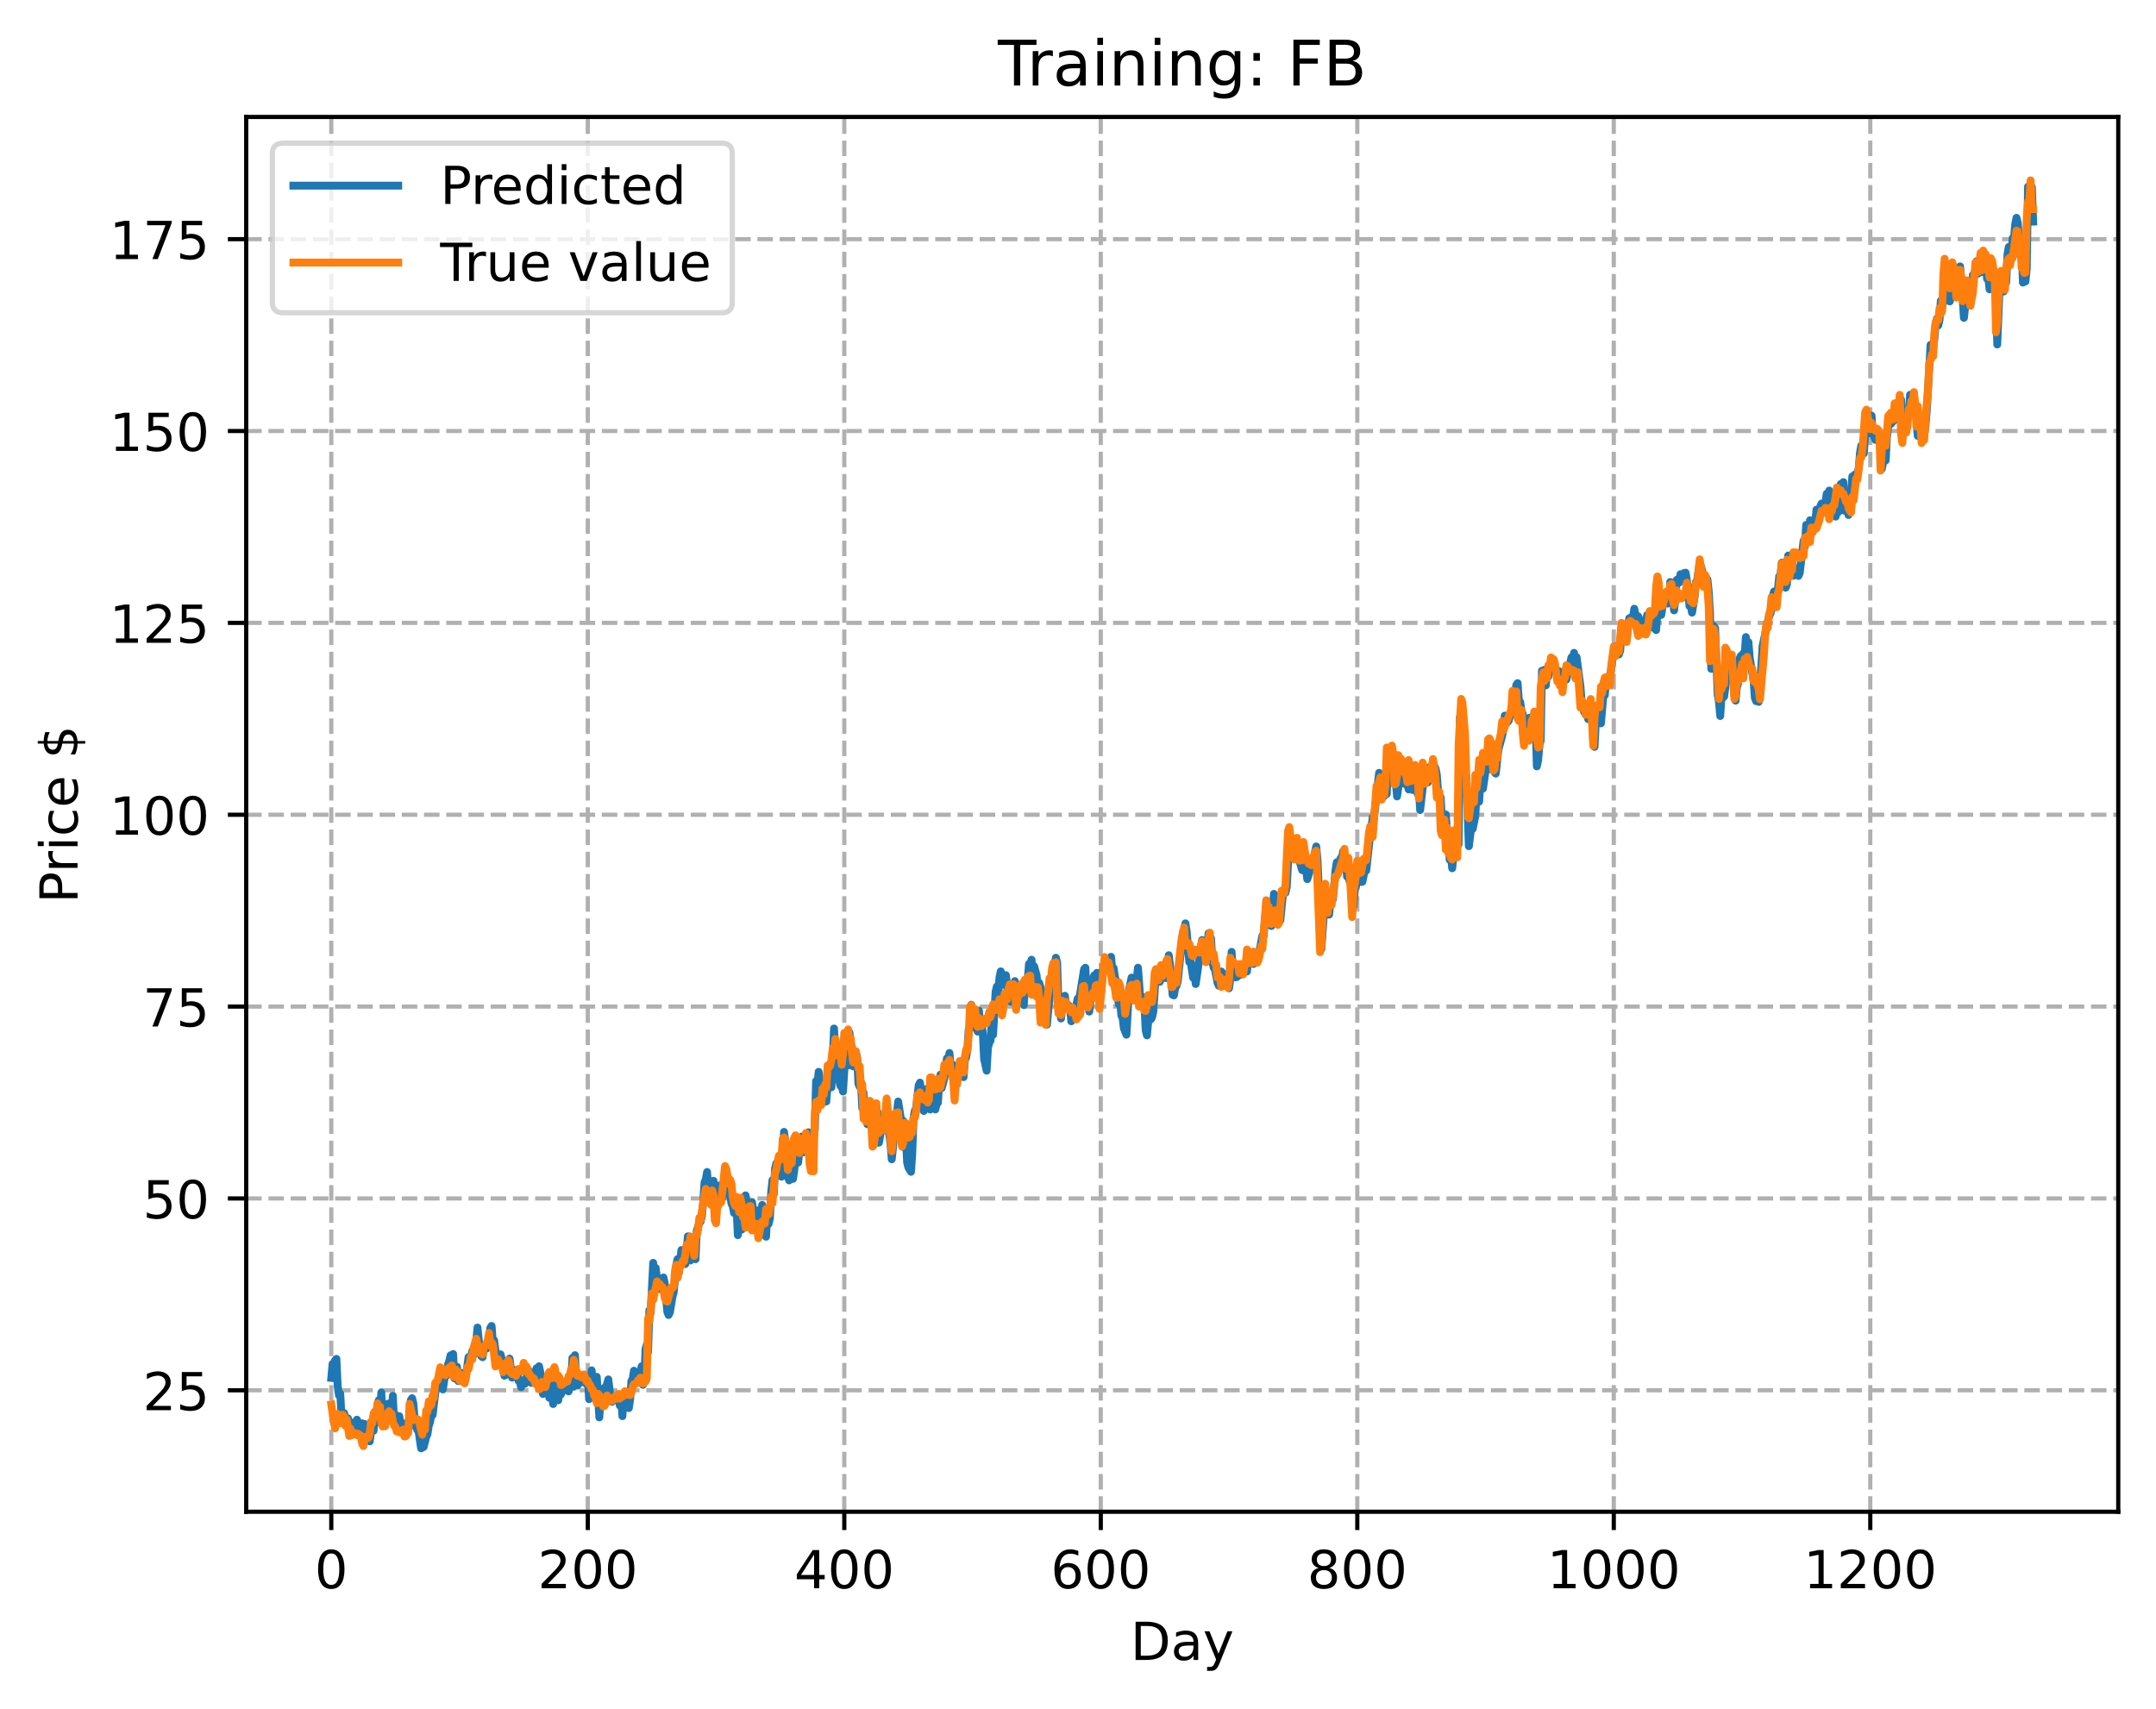 <?xml version="1.0" encoding="utf-8" standalone="no"?>
<!DOCTYPE svg PUBLIC "-//W3C//DTD SVG 1.1//EN"
  "http://www.w3.org/Graphics/SVG/1.1/DTD/svg11.dtd">
<!-- Created with matplotlib (https://matplotlib.org/) -->
<svg height="325.986pt" version="1.1" viewBox="0 0 411.286 325.986" width="411.286pt" xmlns="http://www.w3.org/2000/svg" xmlns:xlink="http://www.w3.org/1999/xlink">
 <defs>
  <style type="text/css">
*{stroke-linecap:butt;stroke-linejoin:round;}
  </style>
 </defs>
 <g id="figure_1">
  <g id="patch_1">
   <path d="M 0 325.986 
L 411.286 325.986 
L 411.286 0 
L 0 0 
z
" style="fill:#ffffff;"/>
  </g>
  <g id="axes_1">
   <g id="patch_2">
    <path d="M 46.966 288.43 
L 404.086 288.43 
L 404.086 22.318 
L 46.966 22.318 
z
" style="fill:#ffffff;"/>
   </g>
   <g id="matplotlib.axis_1">
    <g id="xtick_1">
     <g id="line2d_1">
      <path clip-path="url(#p18c3e9989f)" d="M 63.198 288.43 
L 63.198 22.318 
" style="fill:none;stroke:#b0b0b0;stroke-dasharray:2.96,1.28;stroke-dashoffset:0;stroke-width:0.8;"/>
     </g>
     <g id="line2d_2">
      <defs>
       <path d="M 0 0 
L 0 3.5 
" id="m943c7cb2c4" style="stroke:#000000;stroke-width:0.8;"/>
      </defs>
      <g>
       <use style="stroke:#000000;stroke-width:0.8;" x="63.198" xlink:href="#m943c7cb2c4" y="288.43"/>
      </g>
     </g>
     <g id="text_1">
      <!-- 0 -->
      <defs>
       <path d="M 31.781 66.406 
Q 24.172 66.406 20.328 58.906 
Q 16.5 51.422 16.5 36.375 
Q 16.5 21.391 20.328 13.891 
Q 24.172 6.391 31.781 6.391 
Q 39.453 6.391 43.281 13.891 
Q 47.125 21.391 47.125 36.375 
Q 47.125 51.422 43.281 58.906 
Q 39.453 66.406 31.781 66.406 
z
M 31.781 74.219 
Q 44.047 74.219 50.516 64.516 
Q 56.984 54.828 56.984 36.375 
Q 56.984 17.969 50.516 8.266 
Q 44.047 -1.422 31.781 -1.422 
Q 19.531 -1.422 13.062 8.266 
Q 6.594 17.969 6.594 36.375 
Q 6.594 54.828 13.062 64.516 
Q 19.531 74.219 31.781 74.219 
z
" id="DejaVuSans-48"/>
      </defs>
      <g transform="translate(60.017 303.029)scale(0.1 -0.1)">
       <use xlink:href="#DejaVuSans-48"/>
      </g>
     </g>
    </g>
    <g id="xtick_2">
     <g id="line2d_3">
      <path clip-path="url(#p18c3e9989f)" d="M 112.129 288.43 
L 112.129 22.318 
" style="fill:none;stroke:#b0b0b0;stroke-dasharray:2.96,1.28;stroke-dashoffset:0;stroke-width:0.8;"/>
     </g>
     <g id="line2d_4">
      <g>
       <use style="stroke:#000000;stroke-width:0.8;" x="112.129" xlink:href="#m943c7cb2c4" y="288.43"/>
      </g>
     </g>
     <g id="text_2">
      <!-- 200 -->
      <defs>
       <path d="M 19.188 8.297 
L 53.609 8.297 
L 53.609 0 
L 7.328 0 
L 7.328 8.297 
Q 12.938 14.109 22.625 23.891 
Q 32.328 33.688 34.812 36.531 
Q 39.547 41.844 41.422 45.531 
Q 43.312 49.219 43.312 52.781 
Q 43.312 58.594 39.234 62.25 
Q 35.156 65.922 28.609 65.922 
Q 23.969 65.922 18.812 64.312 
Q 13.672 62.703 7.812 59.422 
L 7.812 69.391 
Q 13.766 71.781 18.938 73 
Q 24.125 74.219 28.422 74.219 
Q 39.75 74.219 46.484 68.547 
Q 53.219 62.891 53.219 53.422 
Q 53.219 48.922 51.531 44.891 
Q 49.859 40.875 45.406 35.406 
Q 44.188 33.984 37.641 27.219 
Q 31.109 20.453 19.188 8.297 
z
" id="DejaVuSans-50"/>
      </defs>
      <g transform="translate(102.585 303.029)scale(0.1 -0.1)">
       <use xlink:href="#DejaVuSans-50"/>
       <use x="63.623" xlink:href="#DejaVuSans-48"/>
       <use x="127.246" xlink:href="#DejaVuSans-48"/>
      </g>
     </g>
    </g>
    <g id="xtick_3">
     <g id="line2d_5">
      <path clip-path="url(#p18c3e9989f)" d="M 161.06 288.43 
L 161.06 22.318 
" style="fill:none;stroke:#b0b0b0;stroke-dasharray:2.96,1.28;stroke-dashoffset:0;stroke-width:0.8;"/>
     </g>
     <g id="line2d_6">
      <g>
       <use style="stroke:#000000;stroke-width:0.8;" x="161.06" xlink:href="#m943c7cb2c4" y="288.43"/>
      </g>
     </g>
     <g id="text_3">
      <!-- 400 -->
      <defs>
       <path d="M 37.797 64.312 
L 12.891 25.391 
L 37.797 25.391 
z
M 35.203 72.906 
L 47.609 72.906 
L 47.609 25.391 
L 58.016 25.391 
L 58.016 17.188 
L 47.609 17.188 
L 47.609 0 
L 37.797 0 
L 37.797 17.188 
L 4.891 17.188 
L 4.891 26.703 
z
" id="DejaVuSans-52"/>
      </defs>
      <g transform="translate(151.516 303.029)scale(0.1 -0.1)">
       <use xlink:href="#DejaVuSans-52"/>
       <use x="63.623" xlink:href="#DejaVuSans-48"/>
       <use x="127.246" xlink:href="#DejaVuSans-48"/>
      </g>
     </g>
    </g>
    <g id="xtick_4">
     <g id="line2d_7">
      <path clip-path="url(#p18c3e9989f)" d="M 209.99 288.43 
L 209.99 22.318 
" style="fill:none;stroke:#b0b0b0;stroke-dasharray:2.96,1.28;stroke-dashoffset:0;stroke-width:0.8;"/>
     </g>
     <g id="line2d_8">
      <g>
       <use style="stroke:#000000;stroke-width:0.8;" x="209.99" xlink:href="#m943c7cb2c4" y="288.43"/>
      </g>
     </g>
     <g id="text_4">
      <!-- 600 -->
      <defs>
       <path d="M 33.016 40.375 
Q 26.375 40.375 22.484 35.828 
Q 18.609 31.297 18.609 23.391 
Q 18.609 15.531 22.484 10.953 
Q 26.375 6.391 33.016 6.391 
Q 39.656 6.391 43.531 10.953 
Q 47.406 15.531 47.406 23.391 
Q 47.406 31.297 43.531 35.828 
Q 39.656 40.375 33.016 40.375 
z
M 52.594 71.297 
L 52.594 62.312 
Q 48.875 64.062 45.094 64.984 
Q 41.312 65.922 37.594 65.922 
Q 27.828 65.922 22.672 59.328 
Q 17.531 52.734 16.797 39.406 
Q 19.672 43.656 24.016 45.922 
Q 28.375 48.188 33.594 48.188 
Q 44.578 48.188 50.953 41.516 
Q 57.328 34.859 57.328 23.391 
Q 57.328 12.156 50.688 5.359 
Q 44.047 -1.422 33.016 -1.422 
Q 20.359 -1.422 13.672 8.266 
Q 6.984 17.969 6.984 36.375 
Q 6.984 53.656 15.188 63.938 
Q 23.391 74.219 37.203 74.219 
Q 40.922 74.219 44.703 73.484 
Q 48.484 72.75 52.594 71.297 
z
" id="DejaVuSans-54"/>
      </defs>
      <g transform="translate(200.446 303.029)scale(0.1 -0.1)">
       <use xlink:href="#DejaVuSans-54"/>
       <use x="63.623" xlink:href="#DejaVuSans-48"/>
       <use x="127.246" xlink:href="#DejaVuSans-48"/>
      </g>
     </g>
    </g>
    <g id="xtick_5">
     <g id="line2d_9">
      <path clip-path="url(#p18c3e9989f)" d="M 258.921 288.43 
L 258.921 22.318 
" style="fill:none;stroke:#b0b0b0;stroke-dasharray:2.96,1.28;stroke-dashoffset:0;stroke-width:0.8;"/>
     </g>
     <g id="line2d_10">
      <g>
       <use style="stroke:#000000;stroke-width:0.8;" x="258.921" xlink:href="#m943c7cb2c4" y="288.43"/>
      </g>
     </g>
     <g id="text_5">
      <!-- 800 -->
      <defs>
       <path d="M 31.781 34.625 
Q 24.75 34.625 20.719 30.859 
Q 16.703 27.094 16.703 20.516 
Q 16.703 13.922 20.719 10.156 
Q 24.75 6.391 31.781 6.391 
Q 38.812 6.391 42.859 10.172 
Q 46.922 13.969 46.922 20.516 
Q 46.922 27.094 42.891 30.859 
Q 38.875 34.625 31.781 34.625 
z
M 21.922 38.812 
Q 15.578 40.375 12.031 44.719 
Q 8.5 49.078 8.5 55.328 
Q 8.5 64.062 14.719 69.141 
Q 20.953 74.219 31.781 74.219 
Q 42.672 74.219 48.875 69.141 
Q 55.078 64.062 55.078 55.328 
Q 55.078 49.078 51.531 44.719 
Q 48 40.375 41.703 38.812 
Q 48.828 37.156 52.797 32.312 
Q 56.781 27.484 56.781 20.516 
Q 56.781 9.906 50.312 4.234 
Q 43.844 -1.422 31.781 -1.422 
Q 19.734 -1.422 13.25 4.234 
Q 6.781 9.906 6.781 20.516 
Q 6.781 27.484 10.781 32.312 
Q 14.797 37.156 21.922 38.812 
z
M 18.312 54.391 
Q 18.312 48.734 21.844 45.562 
Q 25.391 42.391 31.781 42.391 
Q 38.141 42.391 41.719 45.562 
Q 45.312 48.734 45.312 54.391 
Q 45.312 60.062 41.719 63.234 
Q 38.141 66.406 31.781 66.406 
Q 25.391 66.406 21.844 63.234 
Q 18.312 60.062 18.312 54.391 
z
" id="DejaVuSans-56"/>
      </defs>
      <g transform="translate(249.377 303.029)scale(0.1 -0.1)">
       <use xlink:href="#DejaVuSans-56"/>
       <use x="63.623" xlink:href="#DejaVuSans-48"/>
       <use x="127.246" xlink:href="#DejaVuSans-48"/>
      </g>
     </g>
    </g>
    <g id="xtick_6">
     <g id="line2d_11">
      <path clip-path="url(#p18c3e9989f)" d="M 307.851 288.43 
L 307.851 22.318 
" style="fill:none;stroke:#b0b0b0;stroke-dasharray:2.96,1.28;stroke-dashoffset:0;stroke-width:0.8;"/>
     </g>
     <g id="line2d_12">
      <g>
       <use style="stroke:#000000;stroke-width:0.8;" x="307.851" xlink:href="#m943c7cb2c4" y="288.43"/>
      </g>
     </g>
     <g id="text_6">
      <!-- 1000 -->
      <defs>
       <path d="M 12.406 8.297 
L 28.516 8.297 
L 28.516 63.922 
L 10.984 60.406 
L 10.984 69.391 
L 28.422 72.906 
L 38.281 72.906 
L 38.281 8.297 
L 54.391 8.297 
L 54.391 0 
L 12.406 0 
z
" id="DejaVuSans-49"/>
      </defs>
      <g transform="translate(295.126 303.029)scale(0.1 -0.1)">
       <use xlink:href="#DejaVuSans-49"/>
       <use x="63.623" xlink:href="#DejaVuSans-48"/>
       <use x="127.246" xlink:href="#DejaVuSans-48"/>
       <use x="190.869" xlink:href="#DejaVuSans-48"/>
      </g>
     </g>
    </g>
    <g id="xtick_7">
     <g id="line2d_13">
      <path clip-path="url(#p18c3e9989f)" d="M 356.782 288.43 
L 356.782 22.318 
" style="fill:none;stroke:#b0b0b0;stroke-dasharray:2.96,1.28;stroke-dashoffset:0;stroke-width:0.8;"/>
     </g>
     <g id="line2d_14">
      <g>
       <use style="stroke:#000000;stroke-width:0.8;" x="356.782" xlink:href="#m943c7cb2c4" y="288.43"/>
      </g>
     </g>
     <g id="text_7">
      <!-- 1200 -->
      <g transform="translate(344.057 303.029)scale(0.1 -0.1)">
       <use xlink:href="#DejaVuSans-49"/>
       <use x="63.623" xlink:href="#DejaVuSans-50"/>
       <use x="127.246" xlink:href="#DejaVuSans-48"/>
       <use x="190.869" xlink:href="#DejaVuSans-48"/>
      </g>
     </g>
    </g>
    <g id="text_8">
     <!-- Day -->
     <defs>
      <path d="M 19.672 64.797 
L 19.672 8.109 
L 31.594 8.109 
Q 46.688 8.109 53.688 14.938 
Q 60.688 21.781 60.688 36.531 
Q 60.688 51.172 53.688 57.984 
Q 46.688 64.797 31.594 64.797 
z
M 9.812 72.906 
L 30.078 72.906 
Q 51.266 72.906 61.172 64.094 
Q 71.094 55.281 71.094 36.531 
Q 71.094 17.672 61.125 8.828 
Q 51.172 0 30.078 0 
L 9.812 0 
z
" id="DejaVuSans-68"/>
      <path d="M 34.281 27.484 
Q 23.391 27.484 19.188 25 
Q 14.984 22.516 14.984 16.5 
Q 14.984 11.719 18.141 8.906 
Q 21.297 6.109 26.703 6.109 
Q 34.188 6.109 38.703 11.406 
Q 43.219 16.703 43.219 25.484 
L 43.219 27.484 
z
M 52.203 31.203 
L 52.203 0 
L 43.219 0 
L 43.219 8.297 
Q 40.141 3.328 35.547 0.953 
Q 30.953 -1.422 24.312 -1.422 
Q 15.922 -1.422 10.953 3.297 
Q 6 8.016 6 15.922 
Q 6 25.141 12.172 29.828 
Q 18.359 34.516 30.609 34.516 
L 43.219 34.516 
L 43.219 35.406 
Q 43.219 41.609 39.141 45 
Q 35.062 48.391 27.688 48.391 
Q 23 48.391 18.547 47.266 
Q 14.109 46.141 10.016 43.891 
L 10.016 52.203 
Q 14.938 54.109 19.578 55.047 
Q 24.219 56 28.609 56 
Q 40.484 56 46.344 49.844 
Q 52.203 43.703 52.203 31.203 
z
" id="DejaVuSans-97"/>
      <path d="M 32.172 -5.078 
Q 28.375 -14.844 24.75 -17.812 
Q 21.141 -20.797 15.094 -20.797 
L 7.906 -20.797 
L 7.906 -13.281 
L 13.188 -13.281 
Q 16.891 -13.281 18.938 -11.516 
Q 21 -9.766 23.484 -3.219 
L 25.094 0.875 
L 2.984 54.688 
L 12.5 54.688 
L 29.594 11.922 
L 46.688 54.688 
L 56.203 54.688 
z
" id="DejaVuSans-121"/>
     </defs>
     <g transform="translate(215.652 316.707)scale(0.1 -0.1)">
      <use xlink:href="#DejaVuSans-68"/>
      <use x="77.002" xlink:href="#DejaVuSans-97"/>
      <use x="138.281" xlink:href="#DejaVuSans-121"/>
     </g>
    </g>
   </g>
   <g id="matplotlib.axis_2">
    <g id="ytick_1">
     <g id="line2d_15">
      <path clip-path="url(#p18c3e9989f)" d="M 46.966 265.262 
L 404.086 265.262 
" style="fill:none;stroke:#b0b0b0;stroke-dasharray:2.96,1.28;stroke-dashoffset:0;stroke-width:0.8;"/>
     </g>
     <g id="line2d_16">
      <defs>
       <path d="M 0 0 
L -3.5 0 
" id="me88f97fcf7" style="stroke:#000000;stroke-width:0.8;"/>
      </defs>
      <g>
       <use style="stroke:#000000;stroke-width:0.8;" x="46.966" xlink:href="#me88f97fcf7" y="265.262"/>
      </g>
     </g>
     <g id="text_9">
      <!-- 25 -->
      <defs>
       <path d="M 10.797 72.906 
L 49.516 72.906 
L 49.516 64.594 
L 19.828 64.594 
L 19.828 46.734 
Q 21.969 47.469 24.109 47.828 
Q 26.266 48.188 28.422 48.188 
Q 40.625 48.188 47.75 41.5 
Q 54.891 34.812 54.891 23.391 
Q 54.891 11.625 47.562 5.094 
Q 40.234 -1.422 26.906 -1.422 
Q 22.312 -1.422 17.547 -0.641 
Q 12.797 0.141 7.719 1.703 
L 7.719 11.625 
Q 12.109 9.234 16.797 8.062 
Q 21.484 6.891 26.703 6.891 
Q 35.156 6.891 40.078 11.328 
Q 45.016 15.766 45.016 23.391 
Q 45.016 31 40.078 35.438 
Q 35.156 39.891 26.703 39.891 
Q 22.75 39.891 18.812 39.016 
Q 14.891 38.141 10.797 36.281 
z
" id="DejaVuSans-53"/>
      </defs>
      <g transform="translate(27.241 269.061)scale(0.1 -0.1)">
       <use xlink:href="#DejaVuSans-50"/>
       <use x="63.623" xlink:href="#DejaVuSans-53"/>
      </g>
     </g>
    </g>
    <g id="ytick_2">
     <g id="line2d_17">
      <path clip-path="url(#p18c3e9989f)" d="M 46.966 228.656 
L 404.086 228.656 
" style="fill:none;stroke:#b0b0b0;stroke-dasharray:2.96,1.28;stroke-dashoffset:0;stroke-width:0.8;"/>
     </g>
     <g id="line2d_18">
      <g>
       <use style="stroke:#000000;stroke-width:0.8;" x="46.966" xlink:href="#me88f97fcf7" y="228.656"/>
      </g>
     </g>
     <g id="text_10">
      <!-- 50 -->
      <g transform="translate(27.241 232.456)scale(0.1 -0.1)">
       <use xlink:href="#DejaVuSans-53"/>
       <use x="63.623" xlink:href="#DejaVuSans-48"/>
      </g>
     </g>
    </g>
    <g id="ytick_3">
     <g id="line2d_19">
      <path clip-path="url(#p18c3e9989f)" d="M 46.966 192.051 
L 404.086 192.051 
" style="fill:none;stroke:#b0b0b0;stroke-dasharray:2.96,1.28;stroke-dashoffset:0;stroke-width:0.8;"/>
     </g>
     <g id="line2d_20">
      <g>
       <use style="stroke:#000000;stroke-width:0.8;" x="46.966" xlink:href="#me88f97fcf7" y="192.051"/>
      </g>
     </g>
     <g id="text_11">
      <!-- 75 -->
      <defs>
       <path d="M 8.203 72.906 
L 55.078 72.906 
L 55.078 68.703 
L 28.609 0 
L 18.312 0 
L 43.219 64.594 
L 8.203 64.594 
z
" id="DejaVuSans-55"/>
      </defs>
      <g transform="translate(27.241 195.85)scale(0.1 -0.1)">
       <use xlink:href="#DejaVuSans-55"/>
       <use x="63.623" xlink:href="#DejaVuSans-53"/>
      </g>
     </g>
    </g>
    <g id="ytick_4">
     <g id="line2d_21">
      <path clip-path="url(#p18c3e9989f)" d="M 46.966 155.446 
L 404.086 155.446 
" style="fill:none;stroke:#b0b0b0;stroke-dasharray:2.96,1.28;stroke-dashoffset:0;stroke-width:0.8;"/>
     </g>
     <g id="line2d_22">
      <g>
       <use style="stroke:#000000;stroke-width:0.8;" x="46.966" xlink:href="#me88f97fcf7" y="155.446"/>
      </g>
     </g>
     <g id="text_12">
      <!-- 100 -->
      <g transform="translate(20.878 159.245)scale(0.1 -0.1)">
       <use xlink:href="#DejaVuSans-49"/>
       <use x="63.623" xlink:href="#DejaVuSans-48"/>
       <use x="127.246" xlink:href="#DejaVuSans-48"/>
      </g>
     </g>
    </g>
    <g id="ytick_5">
     <g id="line2d_23">
      <path clip-path="url(#p18c3e9989f)" d="M 46.966 118.841 
L 404.086 118.841 
" style="fill:none;stroke:#b0b0b0;stroke-dasharray:2.96,1.28;stroke-dashoffset:0;stroke-width:0.8;"/>
     </g>
     <g id="line2d_24">
      <g>
       <use style="stroke:#000000;stroke-width:0.8;" x="46.966" xlink:href="#me88f97fcf7" y="118.841"/>
      </g>
     </g>
     <g id="text_13">
      <!-- 125 -->
      <g transform="translate(20.878 122.64)scale(0.1 -0.1)">
       <use xlink:href="#DejaVuSans-49"/>
       <use x="63.623" xlink:href="#DejaVuSans-50"/>
       <use x="127.246" xlink:href="#DejaVuSans-53"/>
      </g>
     </g>
    </g>
    <g id="ytick_6">
     <g id="line2d_25">
      <path clip-path="url(#p18c3e9989f)" d="M 46.966 82.235 
L 404.086 82.235 
" style="fill:none;stroke:#b0b0b0;stroke-dasharray:2.96,1.28;stroke-dashoffset:0;stroke-width:0.8;"/>
     </g>
     <g id="line2d_26">
      <g>
       <use style="stroke:#000000;stroke-width:0.8;" x="46.966" xlink:href="#me88f97fcf7" y="82.235"/>
      </g>
     </g>
     <g id="text_14">
      <!-- 150 -->
      <g transform="translate(20.878 86.034)scale(0.1 -0.1)">
       <use xlink:href="#DejaVuSans-49"/>
       <use x="63.623" xlink:href="#DejaVuSans-53"/>
       <use x="127.246" xlink:href="#DejaVuSans-48"/>
      </g>
     </g>
    </g>
    <g id="ytick_7">
     <g id="line2d_27">
      <path clip-path="url(#p18c3e9989f)" d="M 46.966 45.63 
L 404.086 45.63 
" style="fill:none;stroke:#b0b0b0;stroke-dasharray:2.96,1.28;stroke-dashoffset:0;stroke-width:0.8;"/>
     </g>
     <g id="line2d_28">
      <g>
       <use style="stroke:#000000;stroke-width:0.8;" x="46.966" xlink:href="#me88f97fcf7" y="45.63"/>
      </g>
     </g>
     <g id="text_15">
      <!-- 175 -->
      <g transform="translate(20.878 49.429)scale(0.1 -0.1)">
       <use xlink:href="#DejaVuSans-49"/>
       <use x="63.623" xlink:href="#DejaVuSans-55"/>
       <use x="127.246" xlink:href="#DejaVuSans-53"/>
      </g>
     </g>
    </g>
    <g id="text_16">
     <!-- Price $ -->
     <defs>
      <path d="M 19.672 64.797 
L 19.672 37.406 
L 32.078 37.406 
Q 38.969 37.406 42.719 40.969 
Q 46.484 44.531 46.484 51.125 
Q 46.484 57.672 42.719 61.234 
Q 38.969 64.797 32.078 64.797 
z
M 9.812 72.906 
L 32.078 72.906 
Q 44.344 72.906 50.609 67.359 
Q 56.891 61.812 56.891 51.125 
Q 56.891 40.328 50.609 34.812 
Q 44.344 29.297 32.078 29.297 
L 19.672 29.297 
L 19.672 0 
L 9.812 0 
z
" id="DejaVuSans-80"/>
      <path d="M 41.109 46.297 
Q 39.594 47.172 37.812 47.578 
Q 36.031 48 33.891 48 
Q 26.266 48 22.188 43.047 
Q 18.109 38.094 18.109 28.812 
L 18.109 0 
L 9.078 0 
L 9.078 54.688 
L 18.109 54.688 
L 18.109 46.188 
Q 20.953 51.172 25.484 53.578 
Q 30.031 56 36.531 56 
Q 37.453 56 38.578 55.875 
Q 39.703 55.766 41.062 55.516 
z
" id="DejaVuSans-114"/>
      <path d="M 9.422 54.688 
L 18.406 54.688 
L 18.406 0 
L 9.422 0 
z
M 9.422 75.984 
L 18.406 75.984 
L 18.406 64.594 
L 9.422 64.594 
z
" id="DejaVuSans-105"/>
      <path d="M 48.781 52.594 
L 48.781 44.188 
Q 44.969 46.297 41.141 47.344 
Q 37.312 48.391 33.406 48.391 
Q 24.656 48.391 19.812 42.844 
Q 14.984 37.312 14.984 27.297 
Q 14.984 17.281 19.812 11.734 
Q 24.656 6.203 33.406 6.203 
Q 37.312 6.203 41.141 7.25 
Q 44.969 8.297 48.781 10.406 
L 48.781 2.094 
Q 45.016 0.344 40.984 -0.531 
Q 36.969 -1.422 32.422 -1.422 
Q 20.062 -1.422 12.781 6.344 
Q 5.516 14.109 5.516 27.297 
Q 5.516 40.672 12.859 48.328 
Q 20.219 56 33.016 56 
Q 37.156 56 41.109 55.141 
Q 45.062 54.297 48.781 52.594 
z
" id="DejaVuSans-99"/>
      <path d="M 56.203 29.594 
L 56.203 25.203 
L 14.891 25.203 
Q 15.484 15.922 20.484 11.062 
Q 25.484 6.203 34.422 6.203 
Q 39.594 6.203 44.453 7.469 
Q 49.312 8.734 54.109 11.281 
L 54.109 2.781 
Q 49.266 0.734 44.188 -0.344 
Q 39.109 -1.422 33.891 -1.422 
Q 20.797 -1.422 13.156 6.188 
Q 5.516 13.812 5.516 26.812 
Q 5.516 40.234 12.766 48.109 
Q 20.016 56 32.328 56 
Q 43.359 56 49.781 48.891 
Q 56.203 41.797 56.203 29.594 
z
M 47.219 32.234 
Q 47.125 39.594 43.094 43.984 
Q 39.062 48.391 32.422 48.391 
Q 24.906 48.391 20.391 44.141 
Q 15.875 39.891 15.188 32.172 
z
" id="DejaVuSans-101"/>
      <path id="DejaVuSans-32"/>
      <path d="M 33.797 -14.703 
L 28.906 -14.703 
L 28.859 0 
Q 23.734 0.094 18.609 1.188 
Q 13.484 2.297 8.297 4.5 
L 8.297 13.281 
Q 13.281 10.156 18.375 8.562 
Q 23.484 6.984 28.906 6.938 
L 28.906 29.203 
Q 18.109 30.953 13.203 35.156 
Q 8.297 39.359 8.297 46.688 
Q 8.297 54.641 13.625 59.219 
Q 18.953 63.812 28.906 64.5 
L 28.906 75.984 
L 33.797 75.984 
L 33.797 64.656 
Q 38.328 64.453 42.578 63.688 
Q 46.828 62.938 50.875 61.625 
L 50.875 53.078 
Q 46.828 55.125 42.547 56.25 
Q 38.281 57.375 33.797 57.562 
L 33.797 36.719 
Q 44.875 35.016 50.094 30.609 
Q 55.328 26.219 55.328 18.609 
Q 55.328 10.359 49.781 5.594 
Q 44.234 0.828 33.797 0.094 
z
M 28.906 37.594 
L 28.906 57.625 
Q 23.25 56.984 20.266 54.391 
Q 17.281 51.812 17.281 47.516 
Q 17.281 43.312 20.031 40.969 
Q 22.797 38.625 28.906 37.594 
z
M 33.797 28.219 
L 33.797 7.078 
Q 39.984 7.906 43.141 10.594 
Q 46.297 13.281 46.297 17.672 
Q 46.297 21.969 43.281 24.5 
Q 40.281 27.047 33.797 28.219 
z
" id="DejaVuSans-36"/>
     </defs>
     <g transform="translate(14.798 172.342)rotate(-90)scale(0.1 -0.1)">
      <use xlink:href="#DejaVuSans-80"/>
      <use x="58.553" xlink:href="#DejaVuSans-114"/>
      <use x="99.666" xlink:href="#DejaVuSans-105"/>
      <use x="127.449" xlink:href="#DejaVuSans-99"/>
      <use x="182.43" xlink:href="#DejaVuSans-101"/>
      <use x="243.953" xlink:href="#DejaVuSans-32"/>
      <use x="275.74" xlink:href="#DejaVuSans-36"/>
     </g>
    </g>
   </g>
   <g id="line2d_29">
    <path clip-path="url(#p18c3e9989f)" d="M 63.198 262.9 
L 63.443 260.213 
L 63.688 260.121 
L 63.932 259.533 
L 64.177 259.269 
L 64.422 264.522 
L 64.666 266.228 
L 64.911 265.917 
L 65.156 270.617 
L 65.4 270.479 
L 65.645 269.603 
L 66.134 271.997 
L 66.379 270.603 
L 66.623 271.91 
L 67.113 272.21 
L 67.357 271.431 
L 67.602 272.719 
L 67.847 272.579 
L 68.091 270.871 
L 68.336 271.429 
L 68.581 273.668 
L 69.07 271.563 
L 69.315 272.275 
L 69.559 271.669 
L 69.804 272.073 
L 70.293 274.183 
L 70.538 275.009 
L 71.027 271.184 
L 71.272 272.975 
L 71.517 269.37 
L 71.761 271.47 
L 72.006 268.009 
L 72.251 267.162 
L 72.495 269.502 
L 72.74 265.684 
L 72.984 270.625 
L 73.474 268.495 
L 73.718 270.188 
L 73.963 267.841 
L 74.208 268.674 
L 74.452 267.672 
L 74.697 270.758 
L 74.942 266.313 
L 75.186 271.738 
L 75.431 270.527 
L 75.676 270.071 
L 75.92 270.823 
L 76.165 270.195 
L 76.41 271.789 
L 76.899 271.575 
L 77.144 272.281 
L 77.388 271.553 
L 77.633 272.318 
L 77.878 272.645 
L 78.122 272.27 
L 78.367 267.164 
L 78.611 266.769 
L 78.856 267.784 
L 79.101 270.792 
L 79.345 270.663 
L 79.59 272.825 
L 79.835 272.946 
L 80.324 276.334 
L 80.813 276.069 
L 81.303 274.178 
L 81.547 273.635 
L 81.792 271.977 
L 82.037 271.333 
L 82.281 269.952 
L 82.526 269.982 
L 83.015 265.978 
L 83.26 264.298 
L 83.505 264.109 
L 83.749 264.305 
L 84.239 262.865 
L 84.483 265.099 
L 84.972 261.862 
L 85.217 262.418 
L 85.462 260.318 
L 85.706 259.651 
L 85.951 258.584 
L 86.196 261.233 
L 86.44 258.335 
L 86.685 262.978 
L 86.93 262.753 
L 87.174 260.769 
L 87.419 263.507 
L 87.664 262.779 
L 87.908 263.311 
L 88.153 261.95 
L 88.398 262.125 
L 88.642 262.798 
L 88.887 262.527 
L 89.376 258.918 
L 89.621 259.648 
L 89.866 258.938 
L 90.11 257.735 
L 90.355 258.502 
L 90.844 255.999 
L 91.089 253.286 
L 91.578 258.118 
L 91.823 258.764 
L 92.067 258.95 
L 92.312 257.048 
L 92.557 257.325 
L 92.801 257.313 
L 93.046 256.236 
L 93.291 255.842 
L 93.535 253.361 
L 93.78 252.983 
L 94.025 256.307 
L 94.269 255.741 
L 94.514 257.726 
L 94.759 258.449 
L 95.003 259.837 
L 95.248 260.04 
L 95.493 258.409 
L 95.737 259.399 
L 95.982 259.814 
L 96.227 262.477 
L 96.471 262.335 
L 96.716 259.786 
L 96.96 259.806 
L 97.205 259.213 
L 97.694 262.849 
L 98.184 261.749 
L 98.428 261.4 
L 98.673 261.922 
L 98.918 263.458 
L 99.162 263.586 
L 99.407 264.672 
L 99.896 263.306 
L 100.141 264.013 
L 100.386 263.281 
L 100.63 261.968 
L 100.875 261.531 
L 101.364 263.845 
L 101.609 263.297 
L 101.854 262.459 
L 102.098 262.072 
L 102.343 261.055 
L 102.587 262.409 
L 102.832 260.673 
L 103.077 261.855 
L 103.321 264.618 
L 103.566 265.954 
L 103.811 265.675 
L 104.3 263.642 
L 104.789 266.7 
L 105.034 264.73 
L 105.279 265.266 
L 105.523 267.883 
L 105.768 264.38 
L 106.013 262.881 
L 106.502 267.161 
L 106.747 264.388 
L 106.991 266.066 
L 107.97 263.615 
L 108.459 265.469 
L 108.704 263.722 
L 108.948 264.438 
L 109.193 259.095 
L 109.438 264.585 
L 109.682 258.557 
L 109.927 263.396 
L 110.172 264.347 
L 110.416 263.754 
L 110.661 262.747 
L 110.906 263.753 
L 111.15 263.603 
L 111.395 262.827 
L 111.64 263.276 
L 111.884 264.104 
L 112.129 262.791 
L 112.374 266.956 
L 112.618 265.171 
L 112.863 261.453 
L 113.108 263.751 
L 113.352 262.865 
L 113.597 262.852 
L 113.842 262.687 
L 114.331 270.432 
L 114.575 266.423 
L 114.82 267.274 
L 115.065 266.459 
L 115.309 264.772 
L 115.554 264.896 
L 116.043 263.183 
L 116.533 267.108 
L 116.777 267.457 
L 117.511 266.571 
L 117.756 266.992 
L 118.001 266.428 
L 118.245 268.193 
L 118.49 266.351 
L 118.735 270.195 
L 118.979 266.534 
L 119.224 268.415 
L 119.469 268.319 
L 119.713 266.679 
L 119.958 268.655 
L 120.203 267.039 
L 120.447 263.486 
L 120.692 263.098 
L 120.936 261.518 
L 121.426 263.035 
L 121.67 262.559 
L 121.915 261.777 
L 122.16 261.719 
L 122.404 260.68 
L 122.649 264.218 
L 122.894 263.541 
L 123.138 257.387 
L 123.383 256.577 
L 123.628 257.929 
L 123.872 249.984 
L 124.117 250.517 
L 124.606 240.942 
L 124.851 244.292 
L 125.096 241.928 
L 125.34 244.151 
L 125.585 244.665 
L 125.83 245.937 
L 126.074 244.775 
L 126.319 245.203 
L 126.563 243.728 
L 126.808 244.849 
L 127.297 250.288 
L 127.542 250.896 
L 127.787 250.412 
L 128.276 247.443 
L 128.521 246.546 
L 129.01 241.309 
L 129.255 240.233 
L 129.499 242.811 
L 129.989 238.502 
L 130.233 240.329 
L 130.478 239.6 
L 130.723 241.177 
L 130.967 239.211 
L 131.212 235.889 
L 131.457 235.924 
L 131.701 240.493 
L 131.946 236.213 
L 132.435 239.714 
L 132.68 240.257 
L 132.924 234.784 
L 133.414 233.32 
L 133.658 233.061 
L 133.903 231.935 
L 134.148 229.388 
L 134.392 225.585 
L 134.637 225.012 
L 134.882 223.611 
L 135.126 226.884 
L 135.371 226.831 
L 135.616 227.972 
L 135.86 227.951 
L 136.105 225.288 
L 136.35 226.677 
L 136.594 230.13 
L 136.839 229.485 
L 137.084 226.734 
L 137.328 226.155 
L 137.573 229.06 
L 137.818 228.46 
L 138.307 226.116 
L 138.551 223.513 
L 139.041 227.644 
L 139.285 227.983 
L 139.53 229.636 
L 139.775 230.067 
L 140.019 231.43 
L 140.264 231.295 
L 140.509 230.571 
L 140.753 235.665 
L 140.998 231.854 
L 141.243 231.272 
L 141.487 234.604 
L 141.732 231.094 
L 142.221 228.07 
L 142.711 232.491 
L 143.2 229.452 
L 143.445 229.336 
L 143.934 232.312 
L 144.178 231.212 
L 144.668 230.911 
L 144.912 234.076 
L 145.402 229.89 
L 145.891 232.485 
L 146.136 235.961 
L 146.38 231.406 
L 146.625 233.509 
L 146.87 232.493 
L 147.114 227.398 
L 147.359 225.155 
L 147.604 227.806 
L 147.848 222.942 
L 148.093 221.954 
L 148.338 222.067 
L 148.582 221.305 
L 148.827 221.484 
L 149.072 224.512 
L 149.316 222.575 
L 149.561 215.956 
L 149.806 217.788 
L 150.295 224.564 
L 150.539 225.21 
L 150.784 222.527 
L 151.029 222.63 
L 151.273 224.926 
L 151.518 223.273 
L 151.763 220.806 
L 152.007 220.011 
L 152.252 221.828 
L 152.497 219.494 
L 152.741 219.968 
L 152.986 216.833 
L 153.231 219.859 
L 153.475 217.059 
L 153.72 217.664 
L 154.209 216.026 
L 154.454 216.185 
L 154.699 221.695 
L 154.943 221.643 
L 155.188 217.067 
L 155.433 215.523 
L 155.677 206.254 
L 155.922 207.214 
L 156.166 204.494 
L 156.656 207.653 
L 157.145 210.283 
L 157.39 206.587 
L 157.634 210.151 
L 157.879 206.837 
L 158.124 207.346 
L 158.368 205.944 
L 158.613 207.45 
L 159.102 196.232 
L 159.347 201.212 
L 159.592 199.437 
L 160.081 206.113 
L 160.326 207.194 
L 160.57 207.137 
L 160.815 208.255 
L 161.304 200.386 
L 161.794 203.273 
L 162.038 196.967 
L 162.283 199.126 
L 162.527 199.834 
L 162.772 203.463 
L 163.261 200.874 
L 163.506 201.708 
L 163.751 206.781 
L 163.995 207.351 
L 164.24 206.487 
L 164.485 211.421 
L 164.729 208.457 
L 164.974 213.339 
L 165.219 212.608 
L 165.463 214.498 
L 165.953 211.47 
L 166.197 210.642 
L 166.442 216.958 
L 166.687 218.067 
L 166.931 214.967 
L 167.176 214.869 
L 167.421 212.189 
L 167.665 218.019 
L 168.154 215.341 
L 168.399 215.049 
L 168.644 213.968 
L 168.888 215.575 
L 169.133 212.616 
L 169.378 212.034 
L 169.622 216.324 
L 169.867 218.137 
L 170.112 221.189 
L 170.356 218.901 
L 170.601 215.235 
L 170.846 214.805 
L 171.335 210.157 
L 172.069 214.819 
L 172.314 213.854 
L 172.558 219.013 
L 172.803 217.113 
L 173.048 221.823 
L 173.292 222.747 
L 173.782 223.576 
L 174.026 220.068 
L 174.271 213.23 
L 174.515 211.94 
L 174.76 211.456 
L 175.249 207.091 
L 175.494 206.556 
L 176.228 211.972 
L 176.962 207.646 
L 177.451 211.69 
L 177.696 208.53 
L 177.941 209.543 
L 178.185 207.303 
L 178.43 211.673 
L 178.675 210.644 
L 178.919 210.409 
L 179.164 206.81 
L 179.409 205.031 
L 179.653 207.589 
L 180.142 205.716 
L 180.632 201.921 
L 180.876 202.39 
L 181.121 200.904 
L 181.366 203.699 
L 181.61 204.279 
L 181.855 203.196 
L 182.1 204.839 
L 182.344 205.397 
L 182.589 204.698 
L 182.834 203.201 
L 183.078 204.495 
L 183.323 203.719 
L 183.568 202.401 
L 183.812 205.516 
L 184.057 202.317 
L 184.302 201.768 
L 184.546 200.196 
L 184.791 196.389 
L 185.036 196.36 
L 185.28 191.701 
L 185.525 195.618 
L 185.77 193.584 
L 186.014 192.856 
L 186.259 195.987 
L 186.503 196.821 
L 186.748 192.823 
L 186.993 195.996 
L 187.237 195.259 
L 187.482 197.06 
L 187.727 202.034 
L 188.216 204.28 
L 188.461 199.956 
L 188.705 198.959 
L 188.95 198.586 
L 189.195 194.809 
L 189.439 197.442 
L 189.929 189.183 
L 190.173 188.201 
L 190.418 189.872 
L 190.663 186.494 
L 190.907 185.327 
L 191.152 187.113 
L 191.641 187.925 
L 191.886 186.052 
L 192.13 187.891 
L 192.375 190.882 
L 192.62 188.836 
L 192.864 191.136 
L 193.109 190.495 
L 193.354 188.344 
L 193.598 187.191 
L 193.843 189.683 
L 194.088 190.653 
L 194.332 189.021 
L 194.577 188.844 
L 194.822 189.365 
L 195.066 188.903 
L 195.311 191.771 
L 195.556 187.276 
L 195.8 187.648 
L 196.045 187.112 
L 196.29 183.914 
L 196.534 183.909 
L 196.779 183.109 
L 197.024 186.142 
L 197.268 184.353 
L 197.758 186.142 
L 198.002 189.03 
L 198.247 187.533 
L 198.981 190.096 
L 199.225 192.032 
L 199.47 192.616 
L 199.715 195.504 
L 200.204 190.335 
L 200.938 184.939 
L 201.427 182.732 
L 201.672 183.705 
L 201.917 191.811 
L 202.161 192.325 
L 202.406 194.328 
L 202.651 192.021 
L 202.895 191.894 
L 203.14 189.99 
L 203.385 191.797 
L 203.629 192.314 
L 203.874 191.831 
L 204.118 192.343 
L 204.363 194.857 
L 204.608 193.756 
L 204.852 193.813 
L 205.586 190.527 
L 205.831 190.893 
L 206.81 184.886 
L 207.054 184.643 
L 207.299 190.642 
L 207.544 188.967 
L 207.788 193.009 
L 208.522 186.548 
L 208.767 186.07 
L 209.012 188.363 
L 209.256 185.612 
L 209.501 186.102 
L 209.746 186.978 
L 209.99 189.794 
L 210.479 184.761 
L 210.724 183.596 
L 210.969 183.389 
L 211.213 182.862 
L 211.458 184.434 
L 211.703 184.205 
L 211.947 182.555 
L 212.192 185.225 
L 212.437 184.685 
L 212.681 186.354 
L 212.926 187.217 
L 213.415 191.614 
L 213.66 190.634 
L 213.905 193.742 
L 214.149 194.202 
L 214.394 196.213 
L 214.883 197.415 
L 215.373 188.853 
L 215.862 186.523 
L 216.351 186.799 
L 216.596 188.999 
L 217.085 184.631 
L 217.574 191.214 
L 217.819 191.481 
L 218.064 190.265 
L 218.308 191.704 
L 218.553 196.585 
L 218.798 197.552 
L 219.287 192.26 
L 219.532 194.496 
L 219.776 194.079 
L 220.021 192.929 
L 220.51 185.594 
L 220.755 185.458 
L 221.244 187.33 
L 221.489 186.774 
L 221.734 184.413 
L 221.978 185.848 
L 222.223 186.106 
L 222.467 186.624 
L 222.712 185.371 
L 222.957 182.254 
L 223.201 184.204 
L 223.691 189.815 
L 223.935 189.917 
L 224.18 188.509 
L 224.425 188.119 
L 224.669 187.302 
L 225.648 177.858 
L 225.893 177.4 
L 226.137 176.173 
L 226.382 177.768 
L 226.871 183.559 
L 227.116 183.367 
L 227.605 186.554 
L 227.85 185.389 
L 228.094 187.748 
L 229.318 179.348 
L 229.562 179.462 
L 229.807 181.08 
L 230.052 180.74 
L 230.296 182.054 
L 230.541 178.066 
L 230.786 178.709 
L 231.03 179.015 
L 231.275 183.455 
L 231.52 184.627 
L 231.764 184.891 
L 232.254 187.507 
L 232.498 188.065 
L 232.743 187.436 
L 232.988 185.359 
L 233.232 186.521 
L 233.477 186.377 
L 233.722 185.844 
L 233.966 186.111 
L 234.455 188.558 
L 234.7 186.806 
L 234.945 181.61 
L 235.189 185.066 
L 235.434 185.423 
L 235.679 186.472 
L 235.923 186.429 
L 236.168 185.054 
L 236.413 184.426 
L 236.657 185.996 
L 237.147 184.911 
L 237.391 184.894 
L 237.636 184.458 
L 237.881 185.356 
L 238.125 182.677 
L 238.37 182.442 
L 239.104 183.927 
L 239.349 183.092 
L 239.593 183.171 
L 239.838 181.89 
L 240.082 181.883 
L 240.327 181.078 
L 240.816 178.513 
L 241.061 178.535 
L 241.55 172.769 
L 241.795 173.047 
L 242.04 174.145 
L 242.284 174.127 
L 242.529 176.677 
L 243.018 170.543 
L 243.263 171.082 
L 243.508 172.082 
L 243.997 175.814 
L 244.242 175.598 
L 244.731 170.66 
L 244.976 169.748 
L 245.22 170.355 
L 245.465 169.246 
L 245.954 160.342 
L 246.199 160.222 
L 246.443 162.401 
L 246.688 162.86 
L 246.933 161.456 
L 247.177 163.23 
L 247.667 161.596 
L 247.911 164.336 
L 248.401 166.008 
L 248.645 166.069 
L 248.89 163.689 
L 249.379 167.738 
L 249.869 166.182 
L 250.113 165.806 
L 251.092 161.5 
L 251.337 164.071 
L 252.07 181.068 
L 252.804 171.056 
L 253.049 171.075 
L 253.538 174.506 
L 254.028 170.357 
L 254.272 171.562 
L 254.762 166.06 
L 255.006 164.519 
L 255.496 164.538 
L 255.74 163.754 
L 255.985 163.589 
L 256.23 162.405 
L 256.474 163.208 
L 256.719 163.499 
L 256.964 167.249 
L 257.208 167.064 
L 257.453 168.177 
L 257.697 168.521 
L 257.942 172.9 
L 258.187 172.915 
L 258.431 169.939 
L 258.676 169.13 
L 258.921 167.297 
L 259.165 164.369 
L 259.41 167.022 
L 259.655 168.278 
L 259.899 168.222 
L 260.389 165.851 
L 260.633 166.085 
L 261.367 159.349 
L 261.612 158.044 
L 261.857 155.95 
L 262.101 156.094 
L 262.835 149.676 
L 263.08 147.447 
L 264.058 151.886 
L 264.303 151.239 
L 264.548 151.493 
L 264.792 145.844 
L 265.037 147.735 
L 265.282 145.937 
L 265.526 147.841 
L 266.016 146.244 
L 266.505 151.954 
L 266.75 150.255 
L 266.994 146.713 
L 267.239 148.351 
L 267.484 146.856 
L 267.728 147.889 
L 267.973 149.577 
L 268.218 149.103 
L 268.462 149.451 
L 268.707 150.61 
L 268.952 146.659 
L 269.441 150.721 
L 269.685 148.352 
L 269.93 149.005 
L 270.175 149.033 
L 270.419 151.428 
L 270.664 150.272 
L 270.909 154.555 
L 271.398 150.313 
L 271.887 147.454 
L 272.132 148.711 
L 272.377 149.288 
L 272.621 148.355 
L 272.866 146.281 
L 273.111 147.836 
L 273.355 147.536 
L 273.6 146.124 
L 273.845 146.591 
L 274.089 147.787 
L 274.334 151.073 
L 274.579 151.971 
L 274.823 152.134 
L 275.068 156.381 
L 275.313 155.187 
L 275.557 157.005 
L 275.802 155.407 
L 276.046 158.769 
L 276.291 158.596 
L 276.536 164.034 
L 276.78 163.344 
L 277.025 165.66 
L 277.27 163.378 
L 277.514 158.939 
L 277.759 158.272 
L 278.004 158.915 
L 278.248 161.092 
L 278.493 136.805 
L 278.738 141.967 
L 279.716 148.374 
L 280.206 161.446 
L 280.695 157.552 
L 280.94 158.15 
L 281.429 155.724 
L 281.673 151.566 
L 281.918 152.544 
L 282.163 152.948 
L 282.407 148.954 
L 282.652 150.575 
L 282.897 150.45 
L 283.386 147.094 
L 283.631 147.002 
L 283.875 145.89 
L 284.12 143.343 
L 284.365 145.501 
L 284.609 144.509 
L 284.854 145.336 
L 285.099 147.344 
L 285.343 147.6 
L 285.833 143.09 
L 286.567 140.353 
L 286.811 138.915 
L 287.056 136.535 
L 287.301 136.942 
L 287.545 137.824 
L 287.79 137.564 
L 288.034 136.63 
L 288.279 136.179 
L 288.524 134.872 
L 288.768 132.179 
L 289.013 132.329 
L 289.258 130.689 
L 289.502 130.337 
L 289.747 133.693 
L 289.992 133.924 
L 290.236 135.568 
L 290.481 136.197 
L 290.97 141.432 
L 291.46 138.219 
L 291.704 136.958 
L 291.949 139.02 
L 292.194 138.085 
L 292.438 136.641 
L 292.683 138.747 
L 292.928 137.977 
L 293.172 146.225 
L 293.417 145.073 
L 293.661 142.181 
L 293.906 141.347 
L 294.151 127.968 
L 294.395 128.657 
L 294.64 127.789 
L 294.885 130.771 
L 295.129 128.372 
L 295.374 129.082 
L 295.619 126.824 
L 295.863 127.5 
L 296.108 126.427 
L 296.353 127.663 
L 296.597 127.477 
L 297.087 128.795 
L 297.331 128.01 
L 297.576 129.061 
L 297.821 128.483 
L 298.065 129.153 
L 298.555 127.917 
L 298.799 129.679 
L 299.778 125.419 
L 300.022 126.547 
L 300.267 124.556 
L 300.512 125.915 
L 300.756 125.384 
L 301.49 130.922 
L 301.735 134.157 
L 302.224 135.943 
L 302.469 135.675 
L 302.714 135.645 
L 302.958 137.206 
L 303.203 136.323 
L 303.448 137.067 
L 303.692 136.511 
L 303.937 140.897 
L 304.182 142.503 
L 304.426 137.712 
L 304.916 137.361 
L 305.16 137.448 
L 305.405 138.014 
L 305.894 132.26 
L 306.139 132.638 
L 306.383 129.803 
L 306.628 129.671 
L 306.873 128.998 
L 307.117 129.38 
L 307.607 125.648 
L 308.096 123.334 
L 308.341 123.469 
L 308.83 124.871 
L 309.075 124.155 
L 309.319 120.68 
L 309.564 119.414 
L 309.809 121.054 
L 310.053 120.246 
L 310.298 122.183 
L 310.787 117.981 
L 311.032 117.837 
L 311.277 118.534 
L 311.521 117.702 
L 311.766 116.145 
L 312.01 117.674 
L 312.255 117.945 
L 312.5 117.577 
L 312.744 118.179 
L 312.989 120.268 
L 313.234 118.801 
L 313.478 118.941 
L 313.723 120.464 
L 314.212 117.344 
L 314.457 119.029 
L 314.702 119.717 
L 314.946 117.345 
L 315.191 117.665 
L 315.436 119.772 
L 315.68 119.901 
L 315.925 120.221 
L 316.17 116.924 
L 316.414 116.846 
L 316.659 117.185 
L 316.904 117.327 
L 317.148 115.779 
L 317.393 114.956 
L 317.637 114.912 
L 317.882 114.271 
L 318.127 115.158 
L 318.371 114.652 
L 318.616 111.046 
L 318.861 111.879 
L 319.105 113.143 
L 319.35 116.457 
L 319.595 114.362 
L 319.839 110.672 
L 320.084 110.486 
L 320.329 111.159 
L 320.573 109.553 
L 320.818 109.646 
L 321.063 110.107 
L 321.307 109.308 
L 321.552 109.265 
L 322.041 112.249 
L 322.286 115.644 
L 322.531 115.519 
L 322.775 116.888 
L 323.265 113.893 
L 323.509 111.094 
L 323.754 110.706 
L 324.243 107.291 
L 324.732 108.938 
L 324.977 110.696 
L 325.222 111.371 
L 325.466 111.203 
L 325.711 110.529 
L 325.956 112.774 
L 326.2 116.92 
L 326.445 127.609 
L 326.69 120.958 
L 326.934 119.459 
L 327.179 119.823 
L 327.668 132.573 
L 327.913 133.928 
L 328.158 136.613 
L 328.402 132.772 
L 328.647 133.113 
L 328.892 132.919 
L 329.136 131.193 
L 329.381 126.805 
L 329.87 128.319 
L 330.115 127.336 
L 330.359 128.536 
L 330.604 128.766 
L 330.849 132.481 
L 331.093 133.686 
L 331.338 131.153 
L 331.583 130.347 
L 331.827 125.686 
L 332.072 125.138 
L 332.317 125.247 
L 332.561 124.652 
L 332.806 124.984 
L 333.051 121.545 
L 333.295 124.065 
L 333.54 122.513 
L 333.785 125.514 
L 334.519 129.845 
L 334.763 133.171 
L 335.008 133.782 
L 335.252 131.78 
L 335.497 133.911 
L 335.742 131.193 
L 336.231 123.24 
L 337.454 117.615 
L 337.699 117.162 
L 337.944 116.349 
L 338.188 113.653 
L 338.433 112.842 
L 338.678 115.389 
L 338.922 113.232 
L 339.167 112.409 
L 339.412 109.94 
L 339.656 109.747 
L 339.901 107.343 
L 340.39 111.651 
L 340.635 112.13 
L 340.88 111.507 
L 341.124 105.997 
L 341.369 109.074 
L 341.613 106.995 
L 342.103 109.855 
L 342.347 108.331 
L 342.592 109.145 
L 343.081 109.881 
L 343.326 109.299 
L 343.815 105.136 
L 344.06 103.163 
L 344.305 104.304 
L 344.549 100.146 
L 345.039 101.994 
L 345.283 99.257 
L 345.528 101.633 
L 345.773 99.532 
L 346.017 100.341 
L 346.262 99.957 
L 346.507 97.244 
L 346.751 98.712 
L 346.996 98.74 
L 347.24 96.637 
L 347.485 96.067 
L 347.974 97.785 
L 348.464 94.202 
L 348.708 95.482 
L 348.953 93.596 
L 349.198 95.996 
L 349.442 94.385 
L 349.687 95.921 
L 349.932 96.153 
L 350.176 98.571 
L 350.421 97.13 
L 350.666 97.723 
L 351.155 92.342 
L 351.4 92.852 
L 351.644 91.985 
L 351.889 97.458 
L 352.134 97.36 
L 352.378 96.946 
L 352.623 98.261 
L 353.112 94.073 
L 353.357 90.898 
L 353.601 90.907 
L 353.846 90.537 
L 354.091 91.286 
L 354.58 89.334 
L 354.825 86.328 
L 355.069 84.999 
L 355.314 86.485 
L 355.559 86.496 
L 355.803 82.75 
L 356.048 81.893 
L 356.537 82.659 
L 357.027 79.305 
L 357.271 82.653 
L 357.761 83.927 
L 358.005 82.96 
L 358.25 83.959 
L 358.495 83.166 
L 358.739 83.288 
L 358.984 89.48 
L 359.473 87.014 
L 359.718 87.853 
L 359.962 83.298 
L 360.207 81.368 
L 360.452 80.541 
L 360.696 80.895 
L 360.941 80.615 
L 361.186 78.887 
L 361.43 80.161 
L 361.675 77.611 
L 361.92 78.346 
L 362.164 78.52 
L 362.654 76.252 
L 362.898 81.512 
L 363.143 81.827 
L 363.388 78.817 
L 363.632 78.817 
L 363.877 79.705 
L 364.122 79.247 
L 364.366 75.326 
L 364.611 75.495 
L 365.1 76.363 
L 365.345 78.467 
L 365.589 79.014 
L 365.834 83.166 
L 366.079 81.713 
L 366.323 82.211 
L 366.568 81.764 
L 366.813 83.437 
L 367.057 82.968 
L 367.302 81.201 
L 367.547 78.556 
L 368.281 65.788 
L 368.525 65.912 
L 368.77 66.247 
L 369.015 64.617 
L 369.259 61.616 
L 369.504 60.784 
L 369.749 62.098 
L 369.993 61.052 
L 370.238 57.362 
L 370.483 58.554 
L 370.727 57.58 
L 370.972 50.858 
L 371.216 50.44 
L 371.461 56.89 
L 371.706 54.566 
L 371.95 57.505 
L 372.195 56.532 
L 372.44 52.867 
L 372.684 51.427 
L 372.929 53.635 
L 373.174 52.083 
L 373.418 55.365 
L 373.663 54.676 
L 373.908 50.829 
L 374.397 56.864 
L 374.642 60.65 
L 374.886 58.484 
L 375.131 57.369 
L 375.376 55.408 
L 375.62 58.087 
L 375.865 58.312 
L 376.354 52.462 
L 376.599 52.903 
L 377.088 49.827 
L 377.333 52.202 
L 377.577 51.439 
L 377.822 51.97 
L 378.067 51.188 
L 378.311 51.917 
L 378.556 51.026 
L 378.801 49.059 
L 379.045 53.181 
L 379.29 52.978 
L 379.535 55.206 
L 379.779 54.823 
L 380.024 53.049 
L 380.269 52.39 
L 380.758 56.305 
L 381.003 65.725 
L 381.492 53.846 
L 381.737 55.041 
L 381.981 53.652 
L 382.226 55.622 
L 382.471 53.579 
L 382.715 53.897 
L 382.96 48.468 
L 383.204 47.114 
L 383.449 47.506 
L 383.694 49.198 
L 383.938 45.439 
L 384.183 45.719 
L 384.428 42.75 
L 384.672 41.561 
L 384.917 42.502 
L 385.406 48.835 
L 385.651 46.9 
L 385.896 53.919 
L 386.14 52.523 
L 386.385 53.7 
L 386.63 51.229 
L 386.874 35.601 
L 387.119 36.092 
L 387.364 38.385 
L 387.608 35.721 
L 387.853 42.281 
L 387.853 42.281 
" style="fill:none;stroke:#1f77b4;stroke-linecap:square;stroke-width:1.5;"/>
   </g>
   <g id="line2d_30">
    <path clip-path="url(#p18c3e9989f)" d="M 63.198 267.97 
L 63.688 271.294 
L 63.932 272.524 
L 64.422 269.771 
L 64.666 271.528 
L 64.911 271.528 
L 65.156 271.104 
L 65.4 269.932 
L 65.645 270.24 
L 65.89 272.026 
L 66.134 270.826 
L 66.623 273.974 
L 66.868 272.568 
L 67.113 273.813 
L 67.357 273.403 
L 67.847 273.447 
L 68.091 273.827 
L 68.336 273.549 
L 68.581 273.9 
L 68.825 273.915 
L 69.07 275.423 
L 69.315 275.906 
L 69.559 274.662 
L 69.804 274.105 
L 70.049 274.076 
L 70.293 274.325 
L 70.538 273.417 
L 70.783 271.221 
L 71.027 271.543 
L 71.272 269.654 
L 71.517 270.357 
L 71.761 269.845 
L 72.006 267.765 
L 72.251 268.79 
L 72.495 268.395 
L 72.74 271.426 
L 72.984 272.173 
L 73.229 271.675 
L 73.474 272.114 
L 73.718 270.152 
L 74.208 269.259 
L 74.452 269.903 
L 74.697 269.727 
L 74.942 271.25 
L 75.186 271.997 
L 75.431 272.246 
L 75.676 273.11 
L 75.92 272.949 
L 76.165 273.285 
L 76.654 273.344 
L 76.899 272.758 
L 77.144 274.076 
L 77.388 274.047 
L 77.878 273.315 
L 78.122 267.853 
L 78.856 270.957 
L 79.101 270.811 
L 79.345 270.855 
L 79.59 270.752 
L 79.835 270.87 
L 80.569 273.739 
L 80.813 272.48 
L 81.058 272.788 
L 81.303 269.127 
L 81.547 269.405 
L 81.792 267.37 
L 82.037 268.307 
L 82.281 268.044 
L 82.526 266.257 
L 82.771 266.726 
L 83.015 263.885 
L 83.505 263.27 
L 83.994 260.869 
L 84.239 262.275 
L 84.728 261.294 
L 84.972 262.377 
L 85.462 261.103 
L 85.706 260.898 
L 85.951 261.484 
L 86.196 260.518 
L 86.44 262.611 
L 86.685 262.699 
L 86.93 261.294 
L 87.174 261.733 
L 87.419 261.806 
L 87.664 263.417 
L 87.908 262.436 
L 88.398 263.724 
L 88.642 263.929 
L 88.887 262.89 
L 89.132 260.869 
L 89.376 261.206 
L 89.866 258.79 
L 90.11 259.317 
L 90.355 257.077 
L 90.844 255.422 
L 91.333 257.794 
L 91.578 258.16 
L 91.823 257.736 
L 92.067 258.438 
L 92.312 256.872 
L 92.557 256.74 
L 92.801 256.359 
L 93.046 255.686 
L 93.291 254.324 
L 93.535 256.784 
L 93.78 256.125 
L 94.025 256.506 
L 94.514 260.708 
L 95.003 259.332 
L 95.248 259.917 
L 95.493 260.064 
L 95.737 260.488 
L 95.982 261.791 
L 96.471 260.137 
L 96.716 260.4 
L 96.96 259.507 
L 97.205 260.195 
L 97.45 261.923 
L 97.694 262.143 
L 98.184 261.762 
L 98.428 262.524 
L 98.918 261.191 
L 99.162 261.279 
L 99.407 261.572 
L 99.652 261.674 
L 99.896 260.02 
L 100.141 260.928 
L 100.386 260.664 
L 100.63 261.118 
L 100.875 262.216 
L 101.12 262.275 
L 101.364 262.86 
L 101.609 263.08 
L 101.854 262.992 
L 102.098 264.002 
L 102.343 264.178 
L 102.587 264.193 
L 102.832 265.071 
L 103.077 264.969 
L 103.321 263.666 
L 103.566 264.412 
L 104.055 264.647 
L 104.545 262.231 
L 104.789 261.762 
L 105.034 262.553 
L 105.279 262.934 
L 105.523 261.499 
L 105.768 260.84 
L 106.257 263.036 
L 106.502 262.45 
L 106.747 262.89 
L 106.991 264.251 
L 107.236 264.193 
L 107.481 263.841 
L 107.725 263.827 
L 107.97 263.636 
L 108.215 263.592 
L 108.459 262.553 
L 108.704 262.362 
L 108.948 261.206 
L 109.193 261.704 
L 109.438 259.449 
L 110.172 262.494 
L 110.416 262.157 
L 110.661 262.275 
L 110.906 262.802 
L 111.15 262.597 
L 111.395 262.231 
L 111.884 263.607 
L 112.129 263.431 
L 112.374 264.149 
L 112.618 264.295 
L 112.863 265.027 
L 113.108 265.174 
L 113.352 266.272 
L 113.597 266.579 
L 113.842 267.721 
L 114.086 265.921 
L 114.331 266.213 
L 115.065 268.336 
L 115.309 268.234 
L 115.554 267.765 
L 115.799 266.243 
L 116.288 267.063 
L 116.777 267.268 
L 117.022 266.697 
L 117.511 266.272 
L 117.756 266.872 
L 118.001 265.95 
L 118.245 266.828 
L 118.49 266.36 
L 118.735 266.492 
L 118.979 265.759 
L 119.224 265.437 
L 119.469 265.54 
L 119.713 266.125 
L 119.958 265.964 
L 120.203 266.184 
L 120.447 265.686 
L 120.692 264.559 
L 120.936 264.09 
L 121.181 264.076 
L 121.426 263.929 
L 121.67 263.387 
L 121.915 263.329 
L 122.16 262.846 
L 122.649 263.973 
L 123.138 263.607 
L 123.383 263.051 
L 123.628 251.557 
L 123.872 252.069 
L 124.117 249.99 
L 124.362 246.769 
L 124.606 247.984 
L 125.34 244.484 
L 125.585 245.422 
L 125.83 244.953 
L 126.074 245.436 
L 126.319 245.495 
L 126.563 245.905 
L 126.808 247.662 
L 127.053 248.204 
L 127.297 248.335 
L 127.787 246.505 
L 128.031 245.627 
L 128.276 245.758 
L 128.521 245.422 
L 128.765 242.493 
L 129.01 241.336 
L 129.255 243.826 
L 129.744 241.424 
L 129.989 241.41 
L 130.233 240.56 
L 130.478 240.692 
L 130.723 239.404 
L 130.967 237.515 
L 131.212 237.383 
L 131.457 238.027 
L 131.701 235.919 
L 132.191 236.988 
L 132.435 239.623 
L 132.68 235.875 
L 132.924 235.641 
L 133.169 234.542 
L 133.414 232.332 
L 133.658 232.771 
L 134.148 229.447 
L 134.637 226.841 
L 134.882 228.32 
L 135.126 228.041 
L 135.371 228.246 
L 135.616 229.857 
L 135.86 227.134 
L 136.105 227.895 
L 136.35 232.844 
L 136.594 233.386 
L 136.839 230.047 
L 137.084 229.959 
L 137.328 229.374 
L 137.573 229.388 
L 138.307 222.477 
L 138.551 223.019 
L 139.041 225.874 
L 139.285 225.069 
L 139.53 225.801 
L 139.775 228.32 
L 140.019 229.535 
L 140.264 230.106 
L 140.509 228.363 
L 140.753 229.022 
L 140.998 231.263 
L 141.243 228.51 
L 141.487 229.945 
L 141.732 232.229 
L 141.977 232.273 
L 142.221 234.22 
L 142.466 233.635 
L 142.711 230.545 
L 142.955 230.135 
L 143.2 230.106 
L 143.445 234.762 
L 143.689 233.986 
L 143.934 233.884 
L 144.178 233.488 
L 144.423 234.176 
L 144.668 236.241 
L 145.157 233.796 
L 145.402 233.034 
L 145.646 232.961 
L 145.891 233.444 
L 146.136 230.677 
L 146.625 231.673 
L 146.87 230.355 
L 147.114 228.305 
L 147.359 229.564 
L 147.848 223.795 
L 148.093 223.078 
L 148.582 220.501 
L 148.827 221.262 
L 149.072 221.16 
L 149.316 217.279 
L 149.561 217.001 
L 149.806 217.338 
L 150.295 223.224 
L 150.539 221.848 
L 150.784 221.76 
L 151.029 221.98 
L 151.273 218.114 
L 151.518 217.06 
L 151.763 216.606 
L 152.007 218.085 
L 152.252 217.031 
L 152.497 220.003 
L 152.741 217.323 
L 152.986 217.528 
L 153.231 218.129 
L 153.475 219.432 
L 153.72 216.196 
L 154.209 218.949 
L 154.454 222.141 
L 154.699 223.458 
L 154.943 221.13 
L 155.188 223.488 
L 155.433 212.433 
L 155.677 210.251 
L 155.922 211.847 
L 156.166 209.988 
L 156.411 210.808 
L 156.656 210.852 
L 156.9 207.689 
L 157.145 208.816 
L 157.39 206.913 
L 157.634 207.498 
L 157.879 203.282 
L 158.124 203.633 
L 158.368 203.325 
L 158.613 202.213 
L 158.858 199.914 
L 159.102 201.437 
L 159.347 198.23 
L 159.836 200.456 
L 160.326 201.627 
L 160.57 203.164 
L 160.815 201.129 
L 161.06 197.073 
L 161.549 199.665 
L 161.794 196.4 
L 162.038 199.226 
L 162.283 198.084 
L 162.527 201.085 
L 162.772 202.711 
L 163.017 201.217 
L 163.261 200.558 
L 163.751 203.809 
L 163.995 203.413 
L 164.24 208.011 
L 164.485 206.854 
L 164.729 213.458 
L 164.974 212.594 
L 165.219 214 
L 165.463 213.663 
L 165.708 210.178 
L 165.953 210.032 
L 166.442 218.773 
L 166.687 218.48 
L 166.931 216.664 
L 167.176 210.485 
L 167.421 215.244 
L 167.665 216.167 
L 168.399 214.424 
L 168.644 215.566 
L 169.133 209.578 
L 169.378 212.023 
L 169.622 212.74 
L 169.867 217.367 
L 170.112 219.666 
L 170.601 214.336 
L 170.846 212.33 
L 171.09 213.341 
L 171.335 212.228 
L 171.58 216.167 
L 172.069 218.758 
L 172.314 218.055 
L 172.558 214.263 
L 172.803 214.263 
L 173.048 215.142 
L 173.292 217.06 
L 173.537 216.913 
L 173.782 215.171 
L 174.026 216.123 
L 174.271 213.297 
L 174.515 213.253 
L 174.76 212.038 
L 175.005 208.919 
L 175.249 208.875 
L 175.494 208.406 
L 175.739 209.182 
L 176.228 209.812 
L 176.473 209.124 
L 176.717 209.343 
L 176.962 210.354 
L 177.207 209.797 
L 177.451 205.566 
L 177.696 205.551 
L 177.941 207.733 
L 178.185 207.425 
L 178.43 207.879 
L 178.675 207.572 
L 178.919 205.815 
L 179.164 207.66 
L 179.409 207.425 
L 179.653 206.151 
L 179.898 205.639 
L 180.142 203.12 
L 180.387 203.574 
L 180.632 202.886 
L 180.876 203.34 
L 181.121 202.213 
L 181.366 204.57 
L 181.61 204.804 
L 181.855 206.269 
L 182.1 209.973 
L 182.344 206.737 
L 182.589 206.884 
L 183.078 202.447 
L 183.323 203.516 
L 183.568 202.798 
L 183.812 204.629 
L 184.057 201.686 
L 184.302 200.251 
L 184.546 200.441 
L 184.791 197.483 
L 185.036 192.08 
L 185.28 191.773 
L 185.525 192.168 
L 185.77 193.94 
L 186.014 192.52 
L 186.259 195.492 
L 186.503 195.917 
L 186.748 194.233 
L 186.993 195.433 
L 187.237 195.756 
L 187.482 194.731 
L 187.727 194.892 
L 187.971 194.335 
L 188.216 195.228 
L 188.705 193.076 
L 188.95 194.057 
L 189.439 191.626 
L 189.684 192.329 
L 189.929 192.681 
L 190.173 192.681 
L 190.418 192.022 
L 190.663 190.645 
L 191.152 193.72 
L 191.397 192.315 
L 191.641 189.591 
L 191.886 190.836 
L 192.13 190.66 
L 192.375 188.742 
L 192.62 187.819 
L 192.864 189.606 
L 193.354 187.776 
L 193.598 188.42 
L 193.843 192.666 
L 194.088 190.47 
L 194.332 189.957 
L 194.577 189.123 
L 194.822 187.79 
L 195.066 189.415 
L 195.311 187.234 
L 195.556 186.882 
L 195.8 188.801 
L 196.045 186.502 
L 196.29 186.194 
L 196.534 186.136 
L 196.779 189.782 
L 197.268 188.478 
L 197.513 188.303 
L 197.758 190.162 
L 198.002 188.361 
L 198.247 190.719 
L 198.491 195.111 
L 198.736 194.994 
L 198.981 194.116 
L 199.225 194.672 
L 199.47 195.521 
L 199.715 190.66 
L 199.959 189.196 
L 200.204 186.648 
L 200.449 187.117 
L 200.693 184.671 
L 200.938 183.749 
L 201.183 184.32 
L 201.427 183.603 
L 201.672 190.792 
L 201.917 193.354 
L 202.161 192.066 
L 202.406 193.691 
L 202.651 190.938 
L 202.895 192.3 
L 203.385 191.173 
L 203.874 192.622 
L 204.118 192.461 
L 204.363 193.149 
L 204.608 192.227 
L 204.852 193.164 
L 205.097 193.017 
L 205.342 194.496 
L 206.076 193.501 
L 206.565 188.215 
L 206.81 188.098 
L 207.054 191.905 
L 207.299 191.378 
L 207.544 192.227 
L 207.788 191.7 
L 208.033 190.06 
L 208.278 189.825 
L 208.522 189.357 
L 208.767 190.323 
L 209.012 188.054 
L 209.256 187.907 
L 209.501 189.137 
L 209.746 192.505 
L 209.99 190.426 
L 210.479 184.906 
L 210.724 182.607 
L 210.969 183.837 
L 211.213 183.603 
L 211.458 183.588 
L 211.947 185.872 
L 212.192 187.629 
L 212.437 187 
L 212.926 190.367 
L 213.171 190.367 
L 213.415 187.41 
L 213.66 188.039 
L 213.905 189.533 
L 214.394 190.177 
L 214.639 193.442 
L 215.128 190.235 
L 215.373 189.503 
L 215.617 188.171 
L 215.862 187.907 
L 216.106 188.391 
L 216.351 190.909 
L 216.596 190.235 
L 216.84 187.658 
L 217.085 190.719 
L 217.33 192.066 
L 217.819 191.129 
L 218.064 191.158 
L 218.308 192.827 
L 218.553 192.871 
L 218.798 191.773 
L 219.042 189.84 
L 219.287 190.25 
L 219.532 190.968 
L 219.776 191.173 
L 220.021 189.547 
L 220.266 185.579 
L 220.51 184.891 
L 220.755 186.428 
L 221 187 
L 221.489 184.13 
L 221.734 186.238 
L 221.978 185.096 
L 222.223 185.316 
L 222.467 183.427 
L 222.712 182.958 
L 222.957 184.73 
L 223.201 185.55 
L 223.446 188.317 
L 223.691 188.288 
L 223.935 186.297 
L 224.18 187.585 
L 224.425 187.556 
L 224.914 183.398 
L 225.403 179.166 
L 225.893 176.955 
L 226.137 180.455 
L 226.382 180.323 
L 226.627 179.898 
L 226.871 180.059 
L 227.361 182.285 
L 227.605 182.446 
L 227.85 181.157 
L 228.828 181.743 
L 229.073 180.323 
L 229.318 179.576 
L 229.562 180.777 
L 229.807 181.348 
L 230.052 183.588 
L 230.296 180.206 
L 230.541 179.43 
L 230.786 177.951 
L 231.03 181.201 
L 231.275 182.49 
L 231.52 181.933 
L 231.764 183.734 
L 232.009 184.042 
L 232.254 186.531 
L 232.498 186.209 
L 232.743 186.472 
L 232.988 188.303 
L 233.477 187.043 
L 233.722 186.912 
L 234.211 188.449 
L 234.455 187.014 
L 234.7 182.724 
L 234.945 184.115 
L 235.189 183.442 
L 235.434 183.808 
L 235.923 184.027 
L 236.168 183.939 
L 236.413 185.711 
L 236.657 183.925 
L 236.902 184.525 
L 237.147 185.916 
L 237.391 184.305 
L 237.636 184.086 
L 237.881 181.157 
L 238.125 181.728 
L 238.37 181.597 
L 238.615 183.749 
L 238.859 183.749 
L 239.104 181.567 
L 239.593 182.49 
L 239.838 183.69 
L 240.082 183.178 
L 240.327 182.109 
L 240.572 180.469 
L 240.816 181.055 
L 241.55 171.757 
L 241.795 173.046 
L 242.04 173.002 
L 242.284 176.238 
L 242.529 176.282 
L 242.774 174.612 
L 243.263 173.675 
L 243.508 174.158 
L 243.752 176.457 
L 243.997 176.12 
L 244.486 169.941 
L 244.731 170.556 
L 244.976 170.439 
L 245.22 168.843 
L 245.709 158.506 
L 245.954 157.803 
L 246.443 162.123 
L 246.688 159.912 
L 246.933 163.982 
L 247.177 162.342 
L 247.422 159.853 
L 247.911 164.216 
L 248.156 164.026 
L 248.401 164.143 
L 248.645 160.658 
L 249.135 163.792 
L 249.379 164.011 
L 249.624 164.787 
L 249.869 163.953 
L 250.113 165.066 
L 250.358 163.616 
L 250.603 164.334 
L 250.847 162.518 
L 251.092 162.313 
L 251.826 181.67 
L 252.07 180.337 
L 252.56 170.483 
L 252.804 168.609 
L 253.294 174.144 
L 253.538 170.249 
L 253.783 172.797 
L 254.028 172.636 
L 254.762 167.189 
L 255.006 167.086 
L 255.251 166.706 
L 256.23 163.645 
L 256.474 161.962 
L 256.719 165.754 
L 256.964 164.275 
L 257.208 163.631 
L 257.453 166.032 
L 257.942 174.964 
L 258.187 170.234 
L 258.676 167.057 
L 258.921 164.216 
L 259.165 165.988 
L 259.41 166.574 
L 259.655 166.471 
L 260.144 163.85 
L 260.633 164.129 
L 261.123 159.048 
L 261.367 157.686 
L 261.612 159.838 
L 261.857 159.677 
L 262.591 149.926 
L 262.835 150.028 
L 263.325 148.3 
L 263.569 152.561 
L 263.814 150.599 
L 264.058 151.668 
L 264.303 149.677 
L 264.548 142.619 
L 264.792 145.065 
L 265.037 145.943 
L 265.526 142.253 
L 265.771 143.703 
L 266.016 149.662 
L 266.26 149.53 
L 266.505 147.934 
L 266.75 144.069 
L 266.994 146.28 
L 267.239 144.728 
L 267.484 145.27 
L 267.728 147.041 
L 267.973 147.524 
L 268.218 147.466 
L 268.462 149.238 
L 268.707 145.021 
L 268.952 146.558 
L 269.196 149.033 
L 269.441 146.397 
L 269.685 147.232 
L 269.93 145.943 
L 270.175 148.71 
L 270.419 147.51 
L 270.664 152.342 
L 270.909 148.623 
L 271.153 148.784 
L 271.398 145.504 
L 271.643 146.338 
L 271.887 149.53 
L 272.377 147.378 
L 272.621 148.666 
L 272.866 148.095 
L 273.355 144.816 
L 273.6 146.338 
L 273.845 148.623 
L 274.089 152.195 
L 274.334 151.448 
L 274.579 151.097 
L 274.823 158.491 
L 275.068 159.355 
L 275.313 159.092 
L 275.557 156.368 
L 275.802 162.123 
L 276.046 157.832 
L 276.291 162.811 
L 276.536 162.386 
L 276.78 163.719 
L 277.025 163.997 
L 277.27 158.462 
L 277.514 159.824 
L 277.759 159.341 
L 278.004 163.572 
L 278.248 142.107 
L 278.738 133.351 
L 278.982 134.054 
L 279.472 140.086 
L 279.961 155.812 
L 280.206 156.119 
L 280.695 152.649 
L 280.94 152.503 
L 281.184 153.088 
L 281.429 147.832 
L 281.673 150.365 
L 281.918 148.754 
L 282.163 144.962 
L 282.407 147.451 
L 282.897 143.63 
L 283.141 143.849 
L 283.386 143.805 
L 283.631 145.313 
L 283.875 141.067 
L 284.12 140.877 
L 284.365 141.419 
L 284.609 143.161 
L 284.854 147.056 
L 285.099 146.763 
L 285.343 144.45 
L 285.588 144.728 
L 285.833 141.668 
L 286.077 140.965 
L 286.322 139.823 
L 286.567 137.612 
L 286.811 139.31 
L 288.279 135.401 
L 288.524 131.813 
L 288.768 133.922 
L 289.013 134.8 
L 289.258 131.931 
L 289.502 137.07 
L 289.747 137.553 
L 289.992 135.371 
L 290.236 135.474 
L 290.481 139.881 
L 290.726 142.283 
L 290.97 139.911 
L 291.215 140.057 
L 291.46 139.574 
L 291.704 141.331 
L 291.949 140.145 
L 292.194 137.451 
L 292.438 137.26 
L 292.683 135.767 
L 292.928 139.984 
L 293.172 140.657 
L 293.417 142.619 
L 293.661 142.429 
L 293.906 130.95 
L 294.395 128.255 
L 294.64 129.925 
L 294.885 129.002 
L 295.129 129.368 
L 295.374 126.908 
L 295.619 127.274 
L 295.863 125.429 
L 296.108 126.864 
L 296.353 125.752 
L 296.597 126.44 
L 297.087 130.042 
L 297.331 129.602 
L 297.576 130.832 
L 297.821 130.042 
L 298.065 132.062 
L 298.31 129.529 
L 298.555 129.251 
L 298.799 126.938 
L 299.044 127.069 
L 299.289 127.904 
L 299.533 127.948 
L 299.778 127.728 
L 300.022 128.402 
L 300.267 127.933 
L 300.512 129.441 
L 300.756 128.519 
L 301.001 128.27 
L 301.49 135.02 
L 301.735 133.57 
L 302.224 134.376 
L 302.469 136.382 
L 302.714 135.869 
L 302.958 134.39 
L 303.203 135.079 
L 303.448 133.365 
L 303.937 142.312 
L 304.182 136.85 
L 304.426 134.713 
L 304.671 134.537 
L 304.916 134.669 
L 305.16 134.947 
L 305.405 130.993 
L 305.649 132.238 
L 305.894 130.203 
L 306.139 129.28 
L 306.383 129.192 
L 306.628 130.876 
L 306.873 130.13 
L 307.117 130.759 
L 307.362 127.084 
L 307.851 123.35 
L 308.096 125.268 
L 308.341 124.697 
L 308.585 123.775 
L 308.83 124.375 
L 309.319 118.841 
L 309.564 120.393 
L 309.809 119.851 
L 310.053 121.637 
L 310.298 122.486 
L 310.543 119.778 
L 310.787 118.621 
L 311.032 118.46 
L 311.521 119.016 
L 312.01 119.016 
L 312.5 121.33 
L 312.744 119.763 
L 313.234 120.949 
L 313.478 120.085 
L 313.723 119.763 
L 313.968 121.066 
L 314.212 120.466 
L 314.457 118.899 
L 314.702 116.586 
L 314.946 117.611 
L 315.191 117.201 
L 315.436 117.127 
L 315.68 116.63 
L 315.925 111.915 
L 316.17 109.982 
L 316.414 111.124 
L 316.659 115.766 
L 316.904 113.438 
L 317.148 115.605 
L 317.882 112.881 
L 318.127 113.496 
L 318.371 113.511 
L 318.616 111.607 
L 318.861 111.402 
L 319.105 114.506 
L 319.35 115.458 
L 319.595 113.438 
L 319.839 112.647 
L 320.084 114.316 
L 320.329 114.053 
L 320.573 113.32 
L 320.818 114.17 
L 321.552 112.998 
L 321.797 111.168 
L 322.041 113.159 
L 322.286 112.91 
L 322.531 114.711 
L 322.775 114.624 
L 323.02 115.121 
L 323.265 113.613 
L 323.509 111.358 
L 323.754 111.519 
L 324.243 106.717 
L 324.732 109.997 
L 324.977 111.973 
L 325.222 109.631 
L 325.466 110.07 
L 325.711 112.252 
L 325.956 115.663 
L 326.2 126.162 
L 326.445 125.063 
L 326.69 123.014 
L 326.934 119.983 
L 327.179 121.505 
L 327.913 133.365 
L 328.158 130.261 
L 328.402 131.521 
L 328.647 129.397 
L 328.892 130.525 
L 329.136 123.57 
L 329.381 124.009 
L 329.87 125.605 
L 330.115 125.561 
L 330.359 124.888 
L 330.849 133.336 
L 331.093 132.897 
L 331.338 129.925 
L 331.583 130.1 
L 331.827 129.163 
L 332.317 126.63 
L 332.561 129.427 
L 332.806 125.708 
L 333.051 125.854 
L 333.295 125.327 
L 333.785 127.274 
L 334.274 127.567 
L 334.519 129.969 
L 334.763 130.159 
L 335.008 129.075 
L 335.252 130.671 
L 335.497 131.506 
L 335.742 133.409 
L 336.476 125.181 
L 336.72 121.169 
L 336.965 118.987 
L 337.21 119.792 
L 337.454 117.245 
L 337.699 116.469 
L 337.944 113.95 
L 338.188 114.638 
L 338.433 114.565 
L 338.922 115.854 
L 339.167 113.086 
L 339.412 112.442 
L 339.901 107.449 
L 340.146 108.327 
L 340.635 111.051 
L 340.88 106.79 
L 341.124 110.29 
L 341.369 110.085 
L 341.613 108.503 
L 341.858 108.825 
L 342.103 105.37 
L 342.347 105.458 
L 342.592 105.384 
L 343.081 105.882 
L 343.326 106.483 
L 343.571 105.897 
L 343.815 106.351 
L 344.06 106.073 
L 344.305 102.558 
L 344.549 103.671 
L 344.794 103.554 
L 345.039 102.134 
L 345.283 103.408 
L 345.528 100.655 
L 345.773 101.621 
L 346.262 100.655 
L 346.507 100.831 
L 346.996 99.454 
L 347.485 97.463 
L 347.73 97.873 
L 348.219 96.892 
L 348.464 97.112 
L 348.708 96.965 
L 348.953 99.059 
L 349.198 97.478 
L 349.442 97.566 
L 349.687 96.38 
L 349.932 96.409 
L 350.421 92.997 
L 350.91 93.876 
L 351.155 93.539 
L 351.4 94.344 
L 351.644 94.169 
L 352.134 95.735 
L 352.378 95.355 
L 352.623 96.994 
L 353.112 97.771 
L 353.357 94.798 
L 353.601 95.472 
L 354.091 91.313 
L 354.335 91.489 
L 354.825 87.375 
L 355.069 87.272 
L 355.314 85.603 
L 355.803 78.633 
L 356.048 78.165 
L 356.782 81.884 
L 357.027 80.683 
L 357.271 81.532 
L 357.761 82.177 
L 358.005 81.752 
L 358.25 81.957 
L 358.495 82.557 
L 358.739 89.776 
L 358.984 85.662 
L 359.228 85.076 
L 359.473 84.812 
L 359.718 85.061 
L 360.207 79.365 
L 360.696 78.75 
L 360.941 80.098 
L 361.186 79.995 
L 361.43 76.949 
L 361.675 76.92 
L 361.92 78.121 
L 362.164 77.667 
L 362.409 75.339 
L 362.654 82.821 
L 362.898 84.519 
L 363.143 81.24 
L 363.632 82.528 
L 363.877 81.298 
L 364.122 78.033 
L 364.366 78.941 
L 364.611 76.51 
L 364.856 77.257 
L 365.1 74.812 
L 365.345 76.979 
L 365.589 81.386 
L 365.834 77.491 
L 366.079 80.712 
L 366.323 80.8 
L 366.568 84.534 
L 366.813 81.737 
L 367.057 83.963 
L 367.547 77.111 
L 367.791 74.519 
L 368.036 69.204 
L 368.281 68.677 
L 368.525 67.637 
L 368.77 67.988 
L 369.015 63.406 
L 369.259 61.531 
L 369.504 60.96 
L 369.749 61.107 
L 369.993 58.808 
L 370.238 59.862 
L 370.483 59.379 
L 370.727 52.307 
L 370.972 49.364 
L 371.216 54.049 
L 371.461 53.156 
L 371.95 55.016 
L 372.195 53.507 
L 372.44 50.052 
L 372.684 51.15 
L 372.929 51.223 
L 373.174 56.758 
L 373.418 55.762 
L 373.663 51.853 
L 373.908 51.487 
L 374.152 52.951 
L 374.397 57.475 
L 374.886 56.202 
L 375.131 53.478 
L 375.62 56.26 
L 375.865 58.339 
L 376.354 55.806 
L 376.844 50.067 
L 377.088 49.993 
L 377.333 51.897 
L 377.822 48.251 
L 378.067 51.56 
L 378.311 47.812 
L 378.556 48.617 
L 378.801 48.485 
L 379.045 51.545 
L 379.29 50.55 
L 379.535 52.936 
L 379.779 49.261 
L 380.024 49.774 
L 380.269 51.326 
L 380.513 52.16 
L 380.758 63.391 
L 381.003 61.429 
L 381.247 56.348 
L 381.492 54.811 
L 381.737 51.677 
L 381.981 53.727 
L 382.226 53.01 
L 382.471 55.264 
L 382.715 51.135 
L 382.96 49.686 
L 383.204 49.291 
L 383.449 50.623 
L 383.694 48.939 
L 383.938 49.217 
L 384.672 44.005 
L 384.917 44.122 
L 385.162 46.274 
L 385.406 45.659 
L 385.651 51.091 
L 385.896 50.315 
L 386.14 52.073 
L 386.385 52.029 
L 386.63 41.413 
L 386.874 38.499 
L 387.119 38.221 
L 387.364 34.414 
L 387.608 39.89 
L 387.853 39.89 
L 387.853 39.89 
" style="fill:none;stroke:#ff7f0e;stroke-linecap:square;stroke-width:1.5;"/>
   </g>
   <g id="patch_3">
    <path d="M 46.966 288.43 
L 46.966 22.318 
" style="fill:none;stroke:#000000;stroke-linecap:square;stroke-linejoin:miter;stroke-width:0.8;"/>
   </g>
   <g id="patch_4">
    <path d="M 404.086 288.43 
L 404.086 22.318 
" style="fill:none;stroke:#000000;stroke-linecap:square;stroke-linejoin:miter;stroke-width:0.8;"/>
   </g>
   <g id="patch_5">
    <path d="M 46.966 288.43 
L 404.086 288.43 
" style="fill:none;stroke:#000000;stroke-linecap:square;stroke-linejoin:miter;stroke-width:0.8;"/>
   </g>
   <g id="patch_6">
    <path d="M 46.966 22.318 
L 404.086 22.318 
" style="fill:none;stroke:#000000;stroke-linecap:square;stroke-linejoin:miter;stroke-width:0.8;"/>
   </g>
   <g id="text_17">
    <!-- Training: FB -->
    <defs>
     <path d="M -0.297 72.906 
L 61.375 72.906 
L 61.375 64.594 
L 35.5 64.594 
L 35.5 0 
L 25.594 0 
L 25.594 64.594 
L -0.297 64.594 
z
" id="DejaVuSans-84"/>
     <path d="M 54.891 33.016 
L 54.891 0 
L 45.906 0 
L 45.906 32.719 
Q 45.906 40.484 42.875 44.328 
Q 39.844 48.188 33.797 48.188 
Q 26.516 48.188 22.312 43.547 
Q 18.109 38.922 18.109 30.906 
L 18.109 0 
L 9.078 0 
L 9.078 54.688 
L 18.109 54.688 
L 18.109 46.188 
Q 21.344 51.125 25.703 53.562 
Q 30.078 56 35.797 56 
Q 45.219 56 50.047 50.172 
Q 54.891 44.344 54.891 33.016 
z
" id="DejaVuSans-110"/>
     <path d="M 45.406 27.984 
Q 45.406 37.75 41.375 43.109 
Q 37.359 48.484 30.078 48.484 
Q 22.859 48.484 18.828 43.109 
Q 14.797 37.75 14.797 27.984 
Q 14.797 18.266 18.828 12.891 
Q 22.859 7.516 30.078 7.516 
Q 37.359 7.516 41.375 12.891 
Q 45.406 18.266 45.406 27.984 
z
M 54.391 6.781 
Q 54.391 -7.172 48.188 -13.984 
Q 42 -20.797 29.203 -20.797 
Q 24.469 -20.797 20.266 -20.094 
Q 16.062 -19.391 12.109 -17.922 
L 12.109 -9.188 
Q 16.062 -11.328 19.922 -12.344 
Q 23.781 -13.375 27.781 -13.375 
Q 36.625 -13.375 41.016 -8.766 
Q 45.406 -4.156 45.406 5.172 
L 45.406 9.625 
Q 42.625 4.781 38.281 2.391 
Q 33.938 0 27.875 0 
Q 17.828 0 11.672 7.656 
Q 5.516 15.328 5.516 27.984 
Q 5.516 40.672 11.672 48.328 
Q 17.828 56 27.875 56 
Q 33.938 56 38.281 53.609 
Q 42.625 51.219 45.406 46.391 
L 45.406 54.688 
L 54.391 54.688 
z
" id="DejaVuSans-103"/>
     <path d="M 11.719 12.406 
L 22.016 12.406 
L 22.016 0 
L 11.719 0 
z
M 11.719 51.703 
L 22.016 51.703 
L 22.016 39.312 
L 11.719 39.312 
z
" id="DejaVuSans-58"/>
     <path d="M 9.812 72.906 
L 51.703 72.906 
L 51.703 64.594 
L 19.672 64.594 
L 19.672 43.109 
L 48.578 43.109 
L 48.578 34.812 
L 19.672 34.812 
L 19.672 0 
L 9.812 0 
z
" id="DejaVuSans-70"/>
     <path d="M 19.672 34.812 
L 19.672 8.109 
L 35.5 8.109 
Q 43.453 8.109 47.281 11.406 
Q 51.125 14.703 51.125 21.484 
Q 51.125 28.328 47.281 31.562 
Q 43.453 34.812 35.5 34.812 
z
M 19.672 64.797 
L 19.672 42.828 
L 34.281 42.828 
Q 41.5 42.828 45.031 45.531 
Q 48.578 48.25 48.578 53.812 
Q 48.578 59.328 45.031 62.062 
Q 41.5 64.797 34.281 64.797 
z
M 9.812 72.906 
L 35.016 72.906 
Q 46.297 72.906 52.391 68.219 
Q 58.5 63.531 58.5 54.891 
Q 58.5 48.188 55.375 44.234 
Q 52.25 40.281 46.188 39.312 
Q 53.469 37.75 57.5 32.781 
Q 61.531 27.828 61.531 20.406 
Q 61.531 10.641 54.891 5.312 
Q 48.25 0 35.984 0 
L 9.812 0 
z
" id="DejaVuSans-66"/>
    </defs>
    <g transform="translate(190.359 16.318)scale(0.12 -0.12)">
     <use xlink:href="#DejaVuSans-84"/>
     <use x="46.334" xlink:href="#DejaVuSans-114"/>
     <use x="87.447" xlink:href="#DejaVuSans-97"/>
     <use x="148.727" xlink:href="#DejaVuSans-105"/>
     <use x="176.51" xlink:href="#DejaVuSans-110"/>
     <use x="239.889" xlink:href="#DejaVuSans-105"/>
     <use x="267.672" xlink:href="#DejaVuSans-110"/>
     <use x="331.051" xlink:href="#DejaVuSans-103"/>
     <use x="394.527" xlink:href="#DejaVuSans-58"/>
     <use x="428.219" xlink:href="#DejaVuSans-32"/>
     <use x="460.006" xlink:href="#DejaVuSans-70"/>
     <use x="517.525" xlink:href="#DejaVuSans-66"/>
    </g>
   </g>
   <g id="legend_1">
    <g id="patch_7">
     <path d="M 53.966 59.674 
L 137.694 59.674 
Q 139.694 59.674 139.694 57.674 
L 139.694 29.318 
Q 139.694 27.318 137.694 27.318 
L 53.966 27.318 
Q 51.966 27.318 51.966 29.318 
L 51.966 57.674 
Q 51.966 59.674 53.966 59.674 
z
" style="fill:#ffffff;opacity:0.8;stroke:#cccccc;stroke-linejoin:miter;"/>
    </g>
    <g id="line2d_31">
     <path d="M 55.966 35.417 
L 75.966 35.417 
" style="fill:none;stroke:#1f77b4;stroke-linecap:square;stroke-width:1.5;"/>
    </g>
    <g id="line2d_32"/>
    <g id="text_18">
     <!-- Predicted -->
     <defs>
      <path d="M 45.406 46.391 
L 45.406 75.984 
L 54.391 75.984 
L 54.391 0 
L 45.406 0 
L 45.406 8.203 
Q 42.578 3.328 38.25 0.953 
Q 33.938 -1.422 27.875 -1.422 
Q 17.969 -1.422 11.734 6.484 
Q 5.516 14.406 5.516 27.297 
Q 5.516 40.188 11.734 48.094 
Q 17.969 56 27.875 56 
Q 33.938 56 38.25 53.625 
Q 42.578 51.266 45.406 46.391 
z
M 14.797 27.297 
Q 14.797 17.391 18.875 11.75 
Q 22.953 6.109 30.078 6.109 
Q 37.203 6.109 41.297 11.75 
Q 45.406 17.391 45.406 27.297 
Q 45.406 37.203 41.297 42.844 
Q 37.203 48.484 30.078 48.484 
Q 22.953 48.484 18.875 42.844 
Q 14.797 37.203 14.797 27.297 
z
" id="DejaVuSans-100"/>
      <path d="M 18.312 70.219 
L 18.312 54.688 
L 36.812 54.688 
L 36.812 47.703 
L 18.312 47.703 
L 18.312 18.016 
Q 18.312 11.328 20.141 9.422 
Q 21.969 7.516 27.594 7.516 
L 36.812 7.516 
L 36.812 0 
L 27.594 0 
Q 17.188 0 13.234 3.875 
Q 9.281 7.766 9.281 18.016 
L 9.281 47.703 
L 2.688 47.703 
L 2.688 54.688 
L 9.281 54.688 
L 9.281 70.219 
z
" id="DejaVuSans-116"/>
     </defs>
     <g transform="translate(83.966 38.917)scale(0.1 -0.1)">
      <use xlink:href="#DejaVuSans-80"/>
      <use x="58.553" xlink:href="#DejaVuSans-114"/>
      <use x="97.416" xlink:href="#DejaVuSans-101"/>
      <use x="158.939" xlink:href="#DejaVuSans-100"/>
      <use x="222.416" xlink:href="#DejaVuSans-105"/>
      <use x="250.199" xlink:href="#DejaVuSans-99"/>
      <use x="305.18" xlink:href="#DejaVuSans-116"/>
      <use x="344.389" xlink:href="#DejaVuSans-101"/>
      <use x="405.912" xlink:href="#DejaVuSans-100"/>
     </g>
    </g>
    <g id="line2d_33">
     <path d="M 55.966 50.095 
L 75.966 50.095 
" style="fill:none;stroke:#ff7f0e;stroke-linecap:square;stroke-width:1.5;"/>
    </g>
    <g id="line2d_34"/>
    <g id="text_19">
     <!-- True value -->
     <defs>
      <path d="M 8.5 21.578 
L 8.5 54.688 
L 17.484 54.688 
L 17.484 21.922 
Q 17.484 14.156 20.5 10.266 
Q 23.531 6.391 29.594 6.391 
Q 36.859 6.391 41.078 11.031 
Q 45.312 15.672 45.312 23.688 
L 45.312 54.688 
L 54.297 54.688 
L 54.297 0 
L 45.312 0 
L 45.312 8.406 
Q 42.047 3.422 37.719 1 
Q 33.406 -1.422 27.688 -1.422 
Q 18.266 -1.422 13.375 4.438 
Q 8.5 10.297 8.5 21.578 
z
M 31.109 56 
z
" id="DejaVuSans-117"/>
      <path d="M 2.984 54.688 
L 12.5 54.688 
L 29.594 8.797 
L 46.688 54.688 
L 56.203 54.688 
L 35.688 0 
L 23.484 0 
z
" id="DejaVuSans-118"/>
      <path d="M 9.422 75.984 
L 18.406 75.984 
L 18.406 0 
L 9.422 0 
z
" id="DejaVuSans-108"/>
     </defs>
     <g transform="translate(83.966 53.595)scale(0.1 -0.1)">
      <use xlink:href="#DejaVuSans-84"/>
      <use x="46.334" xlink:href="#DejaVuSans-114"/>
      <use x="87.447" xlink:href="#DejaVuSans-117"/>
      <use x="150.826" xlink:href="#DejaVuSans-101"/>
      <use x="212.35" xlink:href="#DejaVuSans-32"/>
      <use x="244.137" xlink:href="#DejaVuSans-118"/>
      <use x="303.316" xlink:href="#DejaVuSans-97"/>
      <use x="364.596" xlink:href="#DejaVuSans-108"/>
      <use x="392.379" xlink:href="#DejaVuSans-117"/>
      <use x="455.758" xlink:href="#DejaVuSans-101"/>
     </g>
    </g>
   </g>
  </g>
 </g>
 <defs>
  <clipPath id="p18c3e9989f">
   <rect height="266.112" width="357.12" x="46.966" y="22.318"/>
  </clipPath>
 </defs>
</svg>
